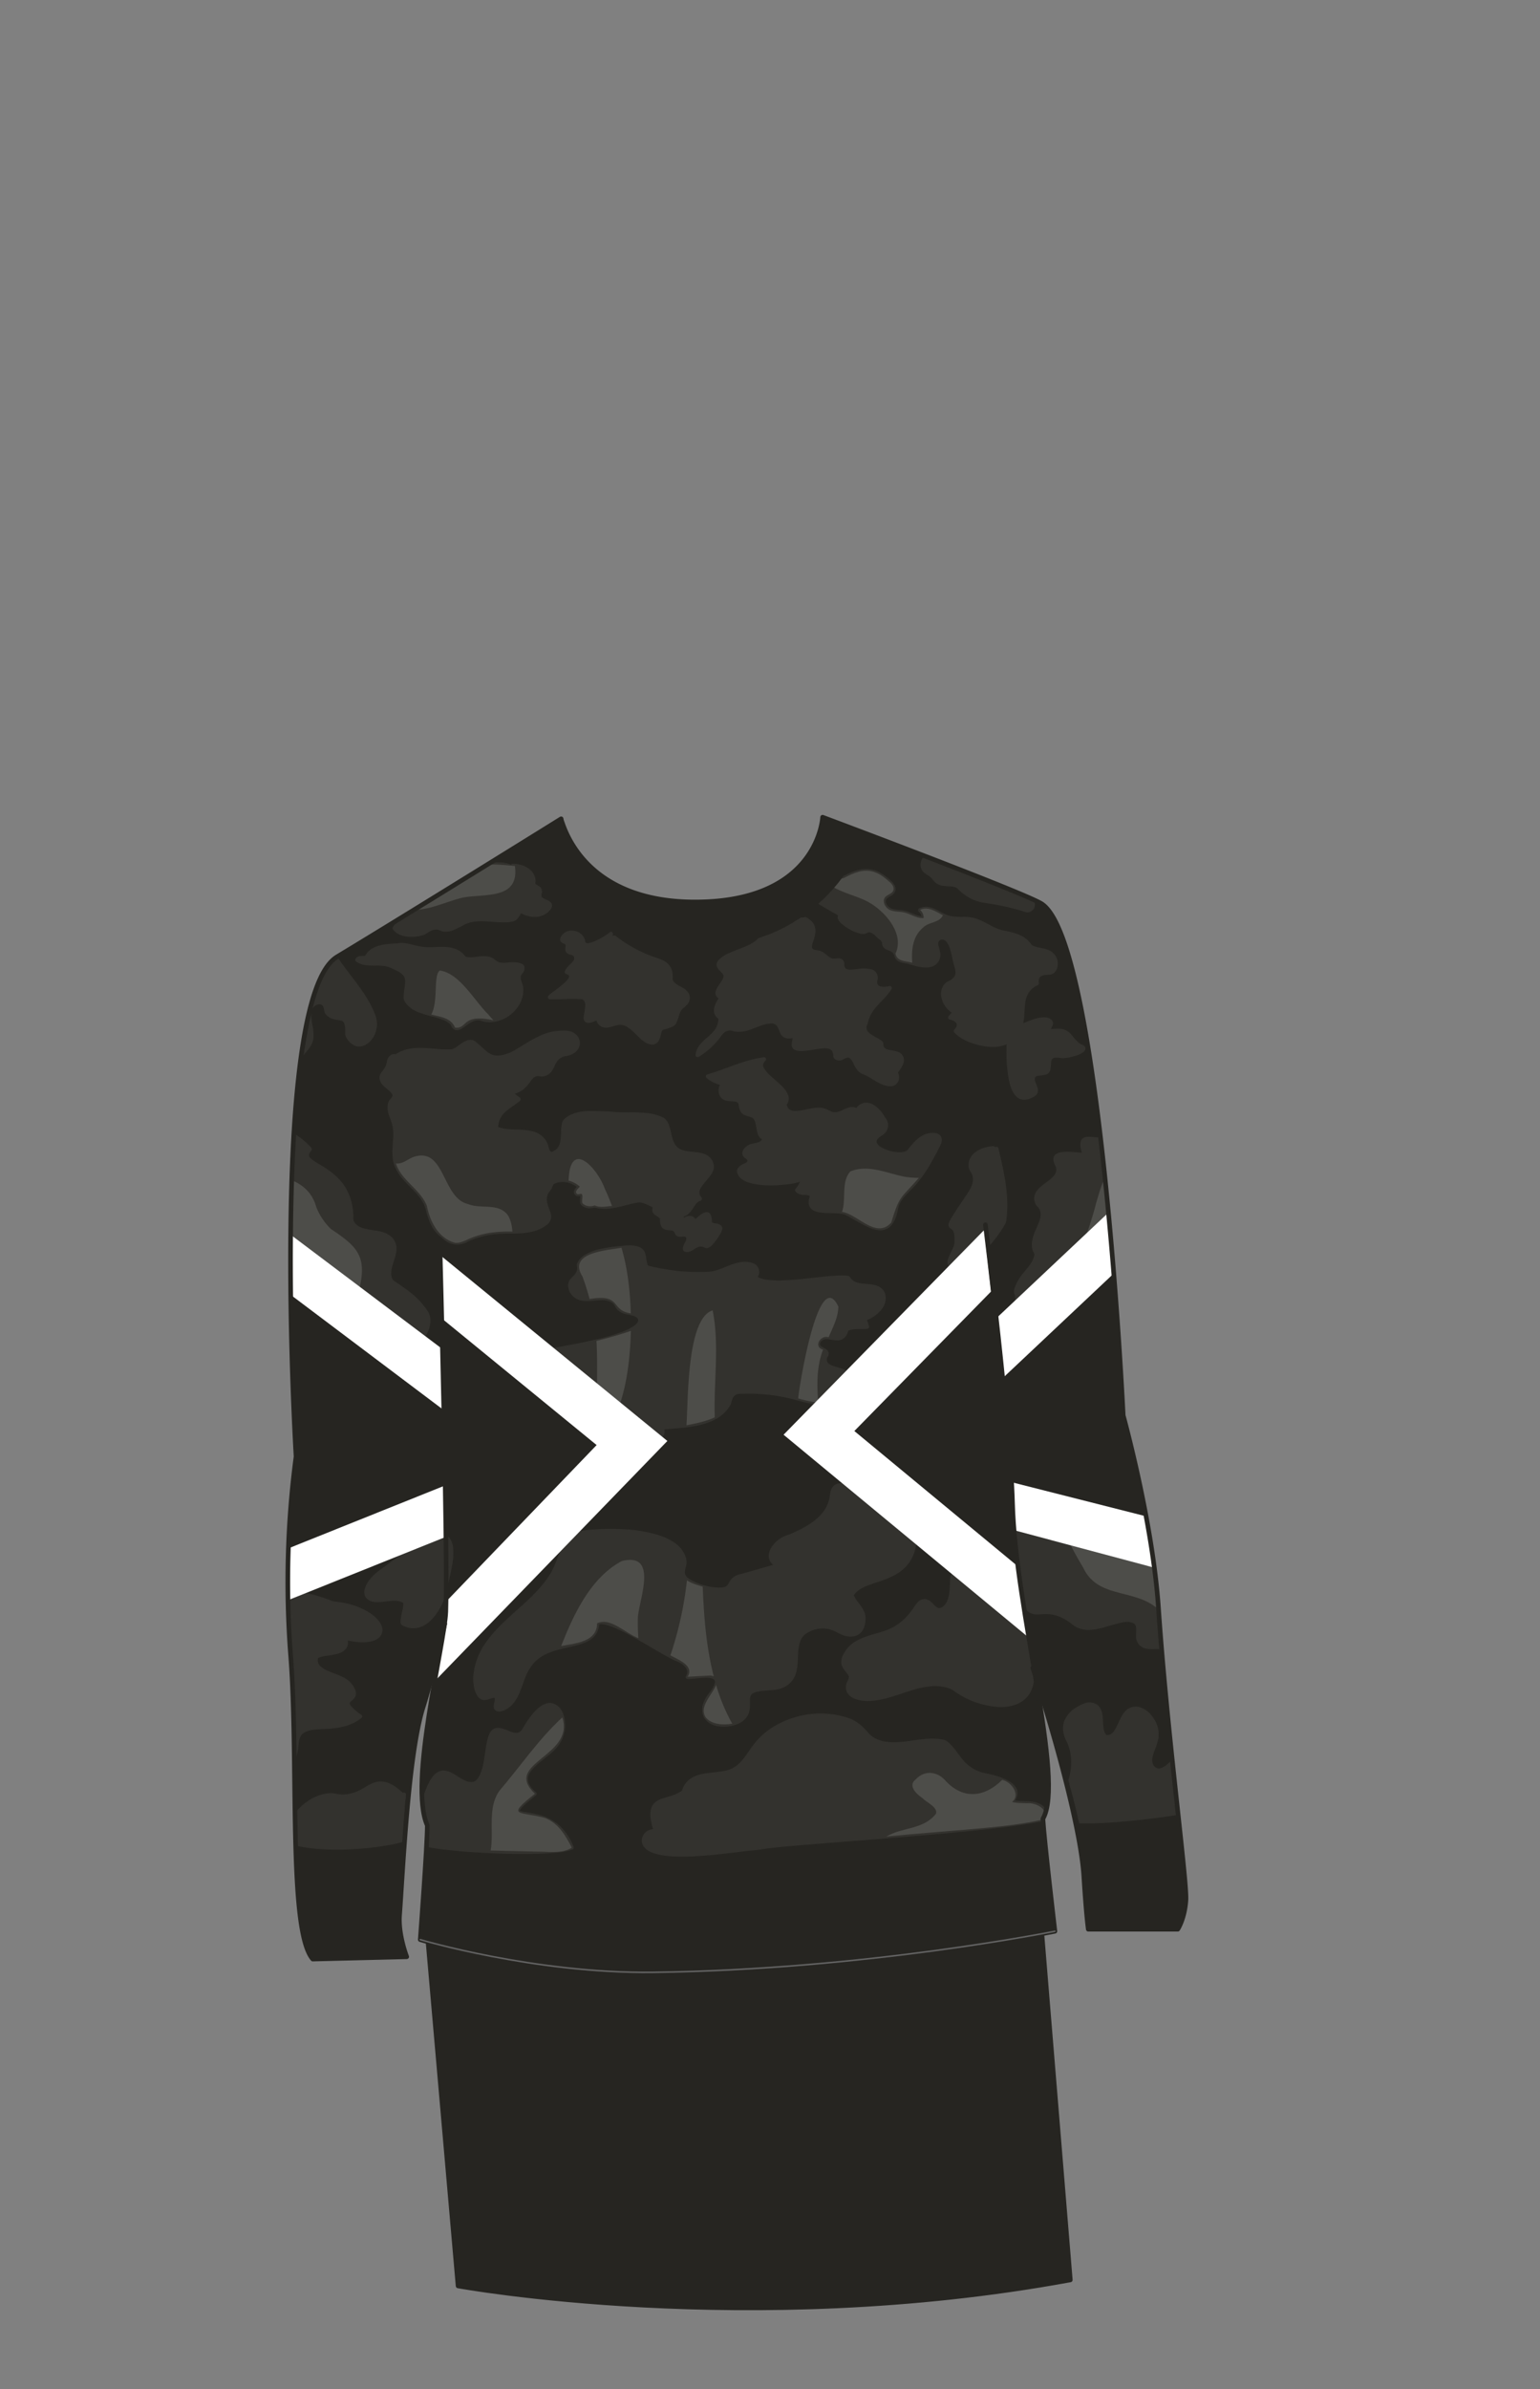 <svg xmlns="http://www.w3.org/2000/svg" width="1000" height="1550" viewBox="0 0 1000 1550"><rect x="0" y="0" width="1000" height="1550" fill="#808080" stroke="none"/><defs><clipPath id="a"><path d="M676.46 586.45c12.91 8 30.55 80.56 37.22 143.73s15.67 188.21 15.67 188.21c18.92 38.94 36.38 272.67 36.38 272.67l-62.94 1.62c-8.41-44.34-32.16-110.58-32.16-110.58 17.57 84.88 6.59 98 6.59 98L685 1253l-412.13 5.42 4.58-74.09c-8.65-10.36 4.3-97.09 4.3-97.09C261 1124.92 261 1213.18 261 1213.18s-66.77 9.14-68.72-1.11c-2.21-28.17 0-64.89-3-131.45-7.42-36.89 3.06-135.58 3.06-135.58l-3.93-112.49s-1.45-187.77 30.61-211.79l121.88-74.89s33.1 71.29 118.2 68.47C539.58 611.67 562.67 541 562.67 541s100.89 37.4 113.79 45.45z" fill="none"/></clipPath></defs><path d="M277.41 1253.81s61.38 6.09 203.29 1.59 195.3-7.27 195.3-7.27l19 231.09c-209.13 38.46-397.54 3.9-397.54 3.9z" fill="#262521" stroke="#262521" stroke-linecap="round" stroke-linejoin="round" stroke-width="3"/><path d="M364.37 531.26s.01-.03 0 0zM752.23 1043c-3.83-55.87-22.88-124.63-22.88-124.63s-14.59-306.95-52.89-331.94c-10.88-7.1-142.29-56.21-142.29-56.21s-2.49 55-82.84 55c-65.08 0-82.1-39.23-86.21-51.38a10.79 10.79 0 01-.75-2.59c-1 .65-100.94 62.69-145.44 89.5C174.2 647.71 192.25 945 192.25 945a619.73 619.73 0 00-3.6 128.12c5.53 68.42-1.88 179.2 14.45 197.94l61-1.5s-5.6-14.35-4.65-27c2.27-30.22 5.53-104.27 15.36-135.22 4.73-14.91 9.88-35.95 14-53.76-4.31 34.21-22.49 106-11.26 130.74 0 13-4.58 74.09-4.58 74.09s74.26 22.14 151.26 21.22C561.66 1278 685 1253 685 1253s-7-59.34-7.79-72.93c8.61-14.87 2.48-40.88-6.59-98 15.19 46.35 31.33 105.74 33.16 135.24 1.64 26.39 2.89 34.36 2.89 34.36h58.1s4.48-6.67 5.3-18.89-12.26-108.5-17.84-189.78z" fill="#262521"/><g clip-path="url(#a)"><path d="M396.8 605.94c-2.87 2.22-16.64 11.14-18 5.53-.89-7.13-11.47-8.94-13.81-2 .07 1.49 2.33 1.35 3.19 2.52s-.24 3.2.37 4.65c.77 1.83 3.44 1.34 4.82 2.67 3.43 4.47-4.19 7.55-5.37 11.29 9.68 3-8.13 13.26-10.92 16.4 7.18.16 14.53-.67 21.64.06 8.09 4.56-6.84 21.54 10.05 12.74-1.27 2.57 1.61 5.51 4.31 5.6s5.24-1.36 7.93-1.69c9.84-2.32 16.38 15.28 24.32 12.24 2.7-1.89 1.92-6.85 4.48-9 10.26-3 7.12-2.39 11-11.84 1.72-2.63 5.31-4 5.75-7.16.6-6.86-10-6.61-11.24-12.54 1-7.14-2.83-11.19-9.8-13A89.05 89.05 0 01398.78 608" fill="#33322e"/><path d="M396.13 604.78a44.84 44.84 0 01-10.79 6.22 13.9 13.9 0 01-3.08.89 3.11 3.11 0 01-1.77-.15.5.5 0 01-.28-.33 13.84 13.84 0 01-.35-1.5 8.48 8.48 0 00-1.82-3.21c-3.09-3.43-9.07-4.08-12.44-.69a6.53 6.53 0 00-1.91 3.32c-.15 1.36.94 2.27 2.06 2.76.46.2 1.2.37 1.44.86s-.12 1.75-.14 2.38a3.75 3.75 0 001.84 3.56c1.15.65 3.22.57 3.83 1.87a2.83 2.83 0 01-.73 3c-1.73 2.22-4.3 3.79-5.26 6.54a1.37 1.37 0 00.94 1.65 3.4 3.4 0 011.8 1.11 1.34 1.34 0 01-.08 1c-.71 1.77-2.43 3.21-3.81 4.43-1.75 1.54-3.61 2.94-5.46 4.34a28.93 28.93 0 00-4 3.26 1.35 1.35 0 001 2.28c6 .13 12-.42 18.07-.18 1.69.07 3.23-.23 4.17 1.23a5 5 0 01.67 2.66 36.14 36.14 0 01-.86 6.2c-.27 1.7-.53 4 1.23 5a4.61 4.61 0 003.33.15 27 27 0 005.76-2.43l-1.83-1.84c-1.25 2.89.42 5.83 3.18 7.07 3.36 1.51 6.81-.54 10.14-1.12a8.32 8.32 0 015.86.94 27.39 27.39 0 015.18 4.11c2.85 2.72 5.95 6.5 10 7.36a5 5 0 005.57-2 13.4 13.4 0 001.44-3.89c.27-1 .58-2.85 1.55-3.46a11.26 11.26 0 011.62-.44c.63-.2 1.26-.39 1.88-.6a19.81 19.81 0 002.58-1 5.85 5.85 0 002.68-2.68 47.24 47.24 0 001.69-4.9 9.37 9.37 0 011.82-3.65c1-1 2.16-1.86 3.13-2.9a6.38 6.38 0 001.49-7 9.84 9.84 0 00-4.35-4.26c-1.75-1-3.74-1.87-5.19-3.33a3.06 3.06 0 01-1.14-2.39 16.34 16.34 0 00-.15-4.19 10.65 10.65 0 00-3.68-6.19c-2.33-1.93-5.06-2.64-7.85-3.61a87.39 87.39 0 01-20.55-10.32q-2.44-1.65-4.77-3.47c-1.34-1-3.25.84-1.89 1.9a92.05 92.05 0 0018.42 11.25 78.37 78.37 0 009.93 3.79 12.41 12.41 0 016.11 3.61 9 9 0 011.82 6.37 5.63 5.63 0 00.51 3.36 7.77 7.77 0 001.94 2.33 34.72 34.72 0 005 3.14c1.41.83 3 1.83 3.51 3.51.75 2.66-1.81 4.3-3.5 5.85a8.33 8.33 0 00-2.23 2.88c-.48 1.19-.92 2.39-1.32 3.61a21.15 21.15 0 01-1.37 3.8 3.24 3.24 0 01-.67.75 7.7 7.7 0 01-1.84.91c-1 .38-2 .69-3.06 1a16.39 16.39 0 00-1.69.5 3.83 3.83 0 00-1.57 1.47c-1.45 2.12-1.2 5-2.72 7.08-.89 1.19-2.78.69-3.94.13a18.49 18.49 0 01-4.4-3.33c-3.37-3.15-6.7-7.11-11.27-8.48-2.61-.79-5.28-.23-7.83.53-1.7.51-3.8 1.42-5.58.75-1.22-.46-2.84-1.92-2.21-3.38a1.36 1.36 0 00-1.83-1.84 24.69 24.69 0 01-4.93 2.12 4 4 0 01-1.18.15c-.39 0 0-.06-.28 0-.18-.21.06.22-.08-.12.14.33 0 0 0-.14-.06-.33 0 .21 0 0v-.29-.63a21.18 21.18 0 01.42-2.58 19 19 0 00.47-6.76 6.58 6.58 0 00-1.26-2.92 6.26 6.26 0 00-1.23-1.18 5.67 5.67 0 00-3.2-.75c-6.58-.44-13.16.23-19.74.1l.9 2.27a22.24 22.24 0 013.17-2.63c1.69-1.29 3.4-2.57 5-3.93 2.31-1.92 6.14-4.86 6-8.26-.12-2.11-2-3.23-3.83-3.81l.93 1.65c.75-2.14 3.12-3.6 4.51-5.29 1.57-1.91 2.43-4.24 1.07-6.53a5.37 5.37 0 00-3.5-2.19c-.46-.13-1.16-.24-1.47-.65-.43-.56-.13-1.6-.06-2.24a3.68 3.68 0 00-1.55-3.74 15.75 15.75 0 00-1.56-.73 1.66 1.66 0 01-.42-.24c.21.26.16 0 .33-.33 2.13-3.94 8.11-3.09 10.15.48 1 1.72.62 3.79 2.74 4.72 1.75.76 3.85.24 5.57-.34a44 44 0 0012.36-6.83c1.35-1 0-3.36-1.35-2.31zM332.92 561.7c6.67.09 14.56 4 13.28 11.78.39 2 3.27 2 4.09 3.8.7 1.52-.5 3.43 0 5 1.74 3.42 10.4 2.75 4.95 8.21-5.09 4.6-12.07 3.57-17.35.31-1.71 2.09-2.23 5.18-5.64 5.84-9.23 1.71-19-2-28.16.69-5.77 1.89-11.13 7.13-17 5.58-4.44-2.56-8.15-.38-12.07 2.26-5.52 1.95-15.3 2.35-18.84-3 6.09-9.83 19.29-14.13 26.12-23.9 5.85-10.35 16.48-15.08 28-16.25 6.78-1.12 13.83-2.24 20.38-.09" fill="#33322e"/><path d="M332.92 563c3.75.08 8 1.28 10.47 4.29a7.33 7.33 0 011.61 5.51c-.24 2.32 1.48 3.15 3.2 4.21 1 .63 1.1 1.25.93 2.4a6 6 0 00.09 3.58 6.4 6.4 0 003.13 2.62 13.19 13.19 0 013.23 1.68c.2.19.23.17.13.51a5.63 5.63 0 01-2 2.31c-4.52 3.47-10.53 2.32-15.07-.43a1.35 1.35 0 00-1.63.21c-1.28 1.63-2.06 4.31-4.07 5.2a13 13 0 01-4.6.67 47.89 47.89 0 01-4.94-.06c-6.55-.37-13.57-1.69-19.95.5a69.88 69.88 0 00-8.08 3.91c-2.34 1.16-5.32 2.42-7.93 1.45a11.77 11.77 0 00-4.24-1.1 10.83 10.83 0 00-4.4 1 26.66 26.66 0 00-3.81 2.19 9.13 9.13 0 01-3.25 1.05c-4.48.89-11.37 1.07-14.31-3.17v1.35c5.91-9.39 17.31-13.3 24.37-21.64 1.75-2.08 3-4.5 4.73-6.57a28.26 28.26 0 016.13-5.42 38.2 38.2 0 0115.1-5.52c7.4-1.18 15.29-2.79 22.61-.48 1.65.52 2.36-2.06.72-2.58-7.11-2.25-14.12-.78-21.3.1a44.93 44.93 0 00-16.36 4.89 32.5 32.5 0 00-12 11.63c-3 4.81-8.1 8.22-12.61 11.46-5.09 3.65-10.31 7.38-13.7 12.78a1.29 1.29 0 000 1.35c2.92 4.21 8.42 5.18 13.22 4.92a22.19 22.19 0 007.13-1.34c1.39-.58 2.59-1.67 4-2.34a7.7 7.7 0 015-.89 15.32 15.32 0 012.27.9 7.23 7.23 0 002 .37 12.07 12.07 0 004.62-.64 59.09 59.09 0 008-3.84c6.57-3.31 13.7-2.26 20.77-1.76a56.87 56.87 0 005.84.17 18.54 18.54 0 005.79-.79c2.8-1.06 3.52-3.73 5.23-5.89l-1.63.21c4.62 2.79 10.43 4.07 15.52 1.77 3-1.34 8.25-5.9 4-8.89-1.21-.86-2.68-1.26-4-2-.51-.3-1.12-.66-1.28-1.25a4.73 4.73 0 01.19-1.86 6 6 0 000-2.5 4.25 4.25 0 00-1.83-2.32c-.48-.32-1-.56-1.48-.85-.14-.09-.33-.19-.47-.3s-.48-.68-.38-.29a8.14 8.14 0 01.13-1.68 10.22 10.22 0 00-.19-1.91 9.24 9.24 0 00-1.16-3c-2.69-4.51-8.41-6.4-13.4-6.51-1.72 0-1.72 2.64 0 2.68z" fill="#33322e"/><path d="M278.69 589c7.36-1.82 14.44-4.85 21.81-6.63 14.11-2.7 37 1.57 33.83-20.52-7.94-.63-15.89-1.84-24 .22-7.89 1.32-16.3 2.9-22.11 8.81-5.6 7.2-11.38 14.37-19.09 19.48a50.16 50.16 0 009.56-1.36z" fill="#fff" opacity=".13"/><path d="M259 613.29c-7.44.43-16.82.37-20.88 7.61-1.87 1.23-5-.18-6.13 1.82 6.57 4.79 16.46 0 23.66 4.75 13.15 5.07 7.52 10.34 7.8 20.4 4.86 11.34 24.35 8.67 30.44 16.42 3 8.59 9.88-5.85 18.42-3.49 12.5 4.84 28.28-7.85 25.92-21.14-4.1-10 1.79-7.4.9-12.6-5.34-3.76-13.6 1.29-18.15-3-5.26-5.25-13.52 0-19.6-2.3-6.41-10.2-20.2-4-30-6.68-4.53-.91-9.14-2.91-13.61-1.66" fill="#33322e"/><path d="M259 612c-5.37.31-11 .33-16 2.7a14.51 14.51 0 00-3.16 2.05 11.77 11.77 0 00-1.45 1.46 12.34 12.34 0 01-1.26 1.76c-.52.41-2.24.23-3.08.32a4.13 4.13 0 00-3.23 1.8 1.36 1.36 0 00.48 1.83c3.71 2.61 8.31 2.58 12.65 2.58a33.4 33.4 0 016.63.43 29.9 29.9 0 016.22 2.51c2.54 1.13 5.43 2.71 6.11 5.63.55 2.4-.17 5.09-.48 7.48a36.19 36.19 0 00-.34 4.77c0 1.66 1.14 3.19 2.17 4.43a19.2 19.2 0 007.82 5.16 86.39 86.39 0 009.61 2.89 32.65 32.65 0 018.66 3.23 10.38 10.38 0 011.37 1c.25.22.49.44.72.68s.2.21.29.33.09.11 0-.09c0 .13.1.26.16.39a5 5 0 002.21 2.73c2.21 1.13 4.62-.55 6.37-1.77 2.31-1.62 4.63-3.54 7.43-4.19a7.94 7.94 0 014.31.46 17.53 17.53 0 005.67.66 23.12 23.12 0 0018.54-11.82 18.24 18.24 0 002.31-10.88c-.31-2.62-2.62-5.85-1.06-8.23a20.07 20.07 0 001.34-1.8 5.24 5.24 0 00.53-3.16c-.22-1.88-2.81-2.57-4.42-2.84a24.1 24.1 0 00-5.82-.06 19.72 19.72 0 01-5.74 0c-2-.44-3.09-2-4.85-2.93-3.78-1.94-8.08-.92-12.08-.54a13.45 13.45 0 01-5.85-.44l.8.61c-3.27-5.06-8.64-6.67-14.41-6.79-2.92-.06-5.83.16-8.75.21a34.81 34.81 0 01-8.52-.9c-4.45-1-8.86-2.64-13.45-1.47a1.34 1.34 0 00.71 2.58c3.76-1 7.51.37 11.15 1.26a36.62 36.62 0 007.87 1.2c5.05.14 10.24-.78 15.24.18a11.89 11.89 0 016.44 3.27c.84.88 1.32 2.14 2.52 2.54a12.87 12.87 0 004.32.55c2.84-.06 5.62-.72 8.45-.74a9.42 9.42 0 013.9.64c1.28.56 2.11 1.64 3.27 2.36 5.26 3.26 12.05-1.19 17.17 2.25l-.61-.8c.24 1.57-.43 2-1.3 3.16a6.41 6.41 0 00-.93 5.17c.29 1.67 1.22 3.22 1.42 4.88a14.24 14.24 0 01-.14 4.37 18 18 0 01-4 8.15c-3.93 4.63-9.94 7.78-16.11 7.32-2.8-.21-5.19-1.6-8.05-1.12a16.93 16.93 0 00-6.54 3.06c-1.54 1.07-3.15 2.57-4.94 3.17-.63.2-.92.18-1.19-.09-.75-.71-.91-1.8-1.59-2.57-3.25-3.64-8.66-4.84-13.17-6-4.85-1.29-10.45-2.44-14.2-6A10.86 10.86 0 01265 648c-.34-.65-.24-.63-.22-1.5 0-.7.05-1.4.11-2.1.2-2.29.69-4.55.82-6.85a9.42 9.42 0 00-1.19-5.63 13.59 13.59 0 00-6-4.73c-1.67-.78-3.32-1.7-5-2.33a19.58 19.58 0 00-5.31-1c-3.55-.26-7.18.2-10.71-.41a11.66 11.66 0 01-4.78-1.91l.48 1.83c.53-.78 2.07-.52 2.87-.58 1.14-.09 2.53-.27 3.27-1.24a17.35 17.35 0 012.23-2.77 12.17 12.17 0 013-1.91c4.48-2 9.69-2 14.5-2.26 1.72-.1 1.73-2.78 0-2.68z" fill="#33322e"/><path d="M316.93 658c-8.89-8.7-18.57-26.67-31.32-28.29-4.43 2.82-.8 20.26-5.6 28.5 6.06 1.6 12.82 2.13 15.5 8.55 8.39.82 4.05-9.31 24.89-4.81a89.78 89.78 0 01-3.47-3.95z" fill="#fff" opacity=".13"/><path d="M460.93 793.4c.36-10.81-5.74-3.34-10.28.06.73-3.38-3.62-4.11-5.73-2.23s-2.63-1.52-1.85-3.13c5.4-.76 6.43-9.08 11.39-10.32-6.8-7.51 8.44-14 7.71-21.44-2-11.31-17.78-4.78-23.81-11.57-4.42-4.79-3-13.74-7.75-18.14-10.06-5.63-23.31-2.43-34.52-4.18-9.62 0-22.29-2.32-29.54 5.26-2.47 6.42 1.37 16.5-6.74 20.35-3.22 2.12-4.6-1.73-5.28-4.68-5-13.48-22.3-6.45-32.44-11.26-.27-10.7 8-13.36 14.57-18.86l-5.71-4.5c13.5-1.1 11-14 20.75-11.64 9.66-.86 4.7-12 16.63-13.43 11.27-2.87 7.64-14.91-3.1-13.69-12.82-.36-22.66 8.74-33.42 14.15-14.71 5.49-15.37-1.21-24.83-8-4.67-1.31-8.44 4.31-13.06 5.86-11.65 1.08-26.12-4.41-37 3.53-1.45-1.14-3.52.47-4.15 2.28-.43 3.81-2.1 6.51-4.5 9.3-3.57 7.69 13.58 10.14 6 17-3.14 4.75.42 10.4 1.75 15.2 2.07 7.91-1.21 16.59.8 24.52 3 11.72 16.06 17.33 20.39 28.54 2 7.34 3.74 14.88 10.43 19.39 4.62 5.11 10.79 5.63 16.57 2.12a57.67 57.67 0 0118.94-4.7c10.57-.69 22.44 1.34 31.38-5.75 6.86-5.16-6.29-13.22 2.25-22.41l1.63-3.69c5.73-3.54 13.28-1.83 18.12 2.52-1 1.24-3.73 3.18-1.83 4.77 1 .56 2.69-.71 3.28.36.62 1.76-.39 3.84.25 5.57 1.87 2.24 5.44 2.42 8 1.48 9.76 3.14 20.11-2.49 29.82-3.3 3.38.64 6.4 2.68 9.63 3.86-3 4.94 2.46 4.51 4.21 7.77 0 2.51-.24 5.57 2.91 6.28 2.66.69 6.08-.11 6.66 3.46 1.38 2.1 5-.14 6.73 1.63 2.46 2.83-2.08 6-1.34 9 4.05 1.91 7.09-6 13.77-2.25 2.76-.08 8.62-8.84 9-11.45-.41-2.82-5.42-1.1-6.69-3.64z" fill="#33322e"/><path d="M462.27 793.4c.07-2.78-.35-8.08-4.52-6.78-3 .94-5.32 3.83-7.77 5.68l2 1.51a4 4 0 00-4.15-4.93 5.92 5.92 0 00-3.53 1.12 3.92 3.92 0 01-.32.25c-.33.13-.34.18 0 .16.38.71.13-.16.13-.17a5 5 0 01.15-1.48l-.8.62c2.82-.47 4.67-2.68 6.2-4.91 1.36-2 2.69-4.73 5.2-5.42a1.36 1.36 0 00.59-2.24c-1.89-2.15-1.5-4.38-.05-6.65 1.61-2.51 3.81-4.61 5.59-7s3.05-4.92 2.4-7.77a9.07 9.07 0 00-5.06-6.3c-5.16-2.38-11.25-1.09-16.4-3.44-6.79-3.09-5.12-12.75-8.8-18.17a7.65 7.65 0 00-1.81-2 15.42 15.42 0 00-3-1.41 28.81 28.81 0 00-6.47-1.69 91.4 91.4 0 00-14-.66c-2.31 0-4.64 0-6.95-.13-2.14-.12-4.25-.45-6.39-.49-4-.08-8-.4-12-.28a30.1 30.1 0 00-11.53 2.25 16.92 16.92 0 00-4.77 3.2c-1.23 1.17-1.44 3-1.65 4.63-.41 3.27-.1 6.64-.78 9.88a9 9 0 01-1.84 4.15 7.5 7.5 0 01-1.81 1.51c-.57.34-1.52 1.1-2.22.84-1.24-.47-1.61-2.9-1.91-4a13.27 13.27 0 00-2.4-4.51 14.32 14.32 0 00-7.5-4.7c-6.21-1.73-12.76-.71-19.05-1.89a17.29 17.29 0 01-4.17-1.25l.66 1.16a13.48 13.48 0 014.65-10.72c2.95-2.68 6.47-4.64 9.52-7.19a1.35 1.35 0 000-1.9l-5.71-4.49-1 2.31a16.23 16.23 0 008.71-3.16 26.63 26.63 0 004.71-5.28c1-1.4 2.23-3 4-3.38 1.17-.27 2.16.15 3.31.18a8.47 8.47 0 004-1.13c4.22-2.33 4.17-7.94 7.93-10.63a10.1 10.1 0 014.33-1.62 12.17 12.17 0 004.72-1.79 8 8 0 003.87-6.29 7.72 7.72 0 00-3.11-6.27c-2.5-2-5.37-2.15-8.42-2.07a34.67 34.67 0 00-12.24 2.4 76.93 76.93 0 00-11 5.71c-1.77 1.08-3.54 2.18-5.33 3.24a42 42 0 01-5.5 3c-3.13 1.24-7 2.36-10.39 1.57-2.46-.57-4.38-2.21-6.21-3.87-1.12-1-2.21-2.06-3.36-3s-2.73-2.67-4.34-2.94c-3.71-.63-6.72 2-9.55 4a20.06 20.06 0 01-2.37 1.49 6.05 6.05 0 01-2.82.61 57.91 57.91 0 01-5.89-.14c-8.05-.53-16.59-2-24.38.86a22.35 22.35 0 00-5.42 2.87h1.35c-1.91-1.27-4.12-.13-5.33 1.54a8.4 8.4 0 00-1.11 3.35 13.39 13.39 0 01-1.42 3.56c-1 1.76-2.77 3.17-3.18 5.2a5.87 5.87 0 00.57 3.88c1.14 2.27 3.35 3.79 5.22 5.41a10 10 0 012.2 2.35 1.8 1.8 0 010 2 8.68 8.68 0 01-1.26 1.45 7.44 7.44 0 00-1.48 3.46 14.75 14.75 0 00.85 7.14A60.72 60.72 0 01255 731a34.53 34.53 0 01.23 8.62c-.36 5.42-1.06 11 .77 16.24a31.1 31.1 0 006.75 10.51c2.88 3.16 6.06 6 8.79 9.33a29.42 29.42 0 013.53 5.25 36 36 0 012.11 6.52c1.31 4.48 3 8.94 6.2 12.44a18.35 18.35 0 002.48 2.27c1.05.82 1.95 1.79 3 2.6a13.14 13.14 0 006.24 2.63 13.93 13.93 0 006.93-.92c1.12-.45 2.14-1.09 3.24-1.57a45.42 45.42 0 014.39-1.65 57.73 57.73 0 0116.54-2.82c9.79-.26 20.52.67 28.78-5.66a6.73 6.73 0 002.53-7.75c-.82-3-2.48-5.89-2.43-9.11a8.5 8.5 0 011.86-5 9 9 0 001.12-1.52c.32-.66.6-1.34.89-2a6.4 6.4 0 01.57-1.28c-.44.56.17.09.35 0s.57-.28.87-.4a11.84 11.84 0 011.75-.55 13.57 13.57 0 016.9.31 16.3 16.3 0 016.15 3.42V769c-1.06 1.23-2.64 2.38-2.84 4.11-.25 2.06 1.51 3.29 3.4 3 .35-.05.69-.13 1-.16-.77.07-.16-.32-.33.28a5.63 5.63 0 000 1 9.68 9.68 0 00.06 3.56c.55 1.81 3.05 2.79 4.74 3.06a10 10 0 002.73 0 13.12 13.12 0 001.5-.27 2.17 2.17 0 011.3.11 23.83 23.83 0 007.48.57c5-.36 9.73-1.81 14.54-2.94 2.55-.61 5.66-1.67 8.23-.85 2.76.87 5.26 2.41 8 3.43l-.8-2a5.19 5.19 0 00-.86 4.36 5.64 5.64 0 002.53 2.58 16.48 16.48 0 011.48 1c.23.18.43.4.64.6a1.54 1.54 0 01.23.29c.1.19 0-.26 0 .21a9.73 9.73 0 00.74 4.66 5.18 5.18 0 004 2.51c1.24.21 3.22 0 4.24.91.61.52.53 1.37 1 2a3.44 3.44 0 002 1.28 8.41 8.41 0 002.35.09 4 4 0 012.24.17c1.31.89-.14 3.09-.61 4-.64 1.32-1.51 3.18-.85 4.66.54 1.21 2.53 1.25 3.64 1a10.7 10.7 0 003.18-1.56 12.69 12.69 0 013.36-1.71 4.82 4.82 0 011.89-.15 21.22 21.22 0 012.57.95c2.38.6 5-2.88 6.17-4.42a35.07 35.07 0 003-4.43 10.72 10.72 0 001.51-3.53c.26-1.8-1.37-3-2.91-3.38-1.16-.3-3.31-.14-4-1.32a1.34 1.34 0 00-2.31 1.35c1.36 2.4 4.16 1.93 6.36 2.83 0 0 .43.5.22.11-.11-.22.08-.19 0 0a1.42 1.42 0 00-.07.22 12.41 12.41 0 01-.57 1.35 30.17 30.17 0 01-2.1 3.49 27 27 0 01-2.63 3.3 12.34 12.34 0 01-1.24 1.16 10.22 10.22 0 00-1 .59c-.27.33-.11-.91.31 0 0-.08-.39-.19-.46-.22a10.86 10.86 0 00-1.07-.43 8.08 8.08 0 00-2.28-.39 8.57 8.57 0 00-3.75.91c-1.18.56-2.23 1.34-3.36 2a3 3 0 01-2.54.57l.62.8c-.26-1.32.86-2.78 1.37-3.92a5.5 5.5 0 00.46-4.32 3.93 3.93 0 00-3.66-2.47c-.74-.05-1.47 0-2.21.07s-1.23.07-1.5-.65a4.61 4.61 0 00-3-3 39.74 39.74 0 00-4.21-.7c-1.6-.35-2.09-1.33-2.18-2.89-.05-.71.06-1.45 0-2.16a3.48 3.48 0 00-1.1-1.91 22.89 22.89 0 00-3.2-2.32c-1.16-.87-.78-1.7-.09-2.87a1.36 1.36 0 00-.8-2c-2.17-.82-4.2-2-6.35-2.84a17.68 17.68 0 00-3.07-1 10.28 10.28 0 00-3.4.26c-4.49.69-8.83 2.08-13.26 3a36.81 36.81 0 01-6.84.88 22.08 22.08 0 01-3.15-.14c-1.16-.14-2.25-.57-3.39-.75-.85-.14-1.75.36-2.61.45a7 7 0 01-2.66-.21c-.61-.17-1.67-.56-1.94-1.16-.4-.88.11-2.34.12-3.27a3.38 3.38 0 00-1-2.93 3.13 3.13 0 00-2.49-.28c-.72.12-.82.17-.33-.56a22.36 22.36 0 011.79-2 1.35 1.35 0 000-1.89 18.51 18.51 0 00-12.4-4.82 14.81 14.81 0 00-6.68 1.7c-1.31.71-1.57 1.84-2.15 3.15a13.29 13.29 0 01-.59 1.34c-.48.8-1.24 1.48-1.72 2.31a10.77 10.77 0 00-1.48 5.15c-.09 3.21 1.29 6.1 2.26 9.08a7 7 0 01.48 3.47c-.32 1.55-1.92 2.49-3.15 3.28-4.17 2.66-9.08 3.59-14 3.9s-9.7 0-14.55.35a58.14 58.14 0 00-16.27 3.41 33.38 33.38 0 00-3.73 1.5 22.27 22.27 0 01-3.25 1.5 10.36 10.36 0 01-9.59-1.49c-1-.75-1.83-1.73-2.86-2.48a17.33 17.33 0 01-4.59-5.09c-2.39-3.94-3.38-8.42-4.64-12.8-1.13-3.92-4-7.42-6.69-10.4-5.53-6.09-12.75-11.58-14.15-20.21-.88-5.42.36-10.95.31-16.4a25 25 0 00-1.2-7.83 59 59 0 01-2.28-7 6.72 6.72 0 011.34-6.23 5.68 5.68 0 001.64-3.44c.12-2.35-1.73-4.14-3.37-5.55s-3.94-2.86-4.81-5a2.86 2.86 0 01.38-3 20.52 20.52 0 003.62-6.15c.32-.91.91-5.91 2.89-4.6a1.31 1.31 0 001.35 0c6.73-4.83 15-4.45 22.91-3.8a98 98 0 0011.61.57 8.67 8.67 0 002.44-.28 12.37 12.37 0 002.4-.87c1.56-1 3-2.11 4.5-3.11 1.24-.81 2.93-1.86 4.5-1.56a5.24 5.24 0 012 1.33c.64.52 1.27 1.06 1.89 1.61a56.24 56.24 0 006.12 5.22c5.44 3.57 12.76 1.81 18.11-1.08 7-3.79 13.5-8.81 21.11-11.44a33.82 33.82 0 0111.51-1.72 7.44 7.44 0 016.24 2.86 4.58 4.58 0 01-.09 5.37 7.5 7.5 0 01-3.13 2.31c-1.56.66-3.27.71-4.87 1.27a10.92 10.92 0 00-5.76 4.64c-1.12 1.8-1.74 3.89-3 5.63a5.49 5.49 0 01-2.14 1.83 6.54 6.54 0 01-1.61.5 6.28 6.28 0 01-2-.12 7.47 7.47 0 00-5.84 1.77 30.57 30.57 0 00-3.8 4.6 14 14 0 01-5.34 4.42 14.61 14.61 0 01-4.55 1.08c-1 .1-2 1.5-.95 2.29l5.71 4.5v-1.9c-3.27 2.73-7.09 4.79-10.15 7.78a16 16 0 00-4.81 12 1.32 1.32 0 00.66 1.15c5.86 2.71 12.55 2 18.82 2.57a19.47 19.47 0 018.53 2.3 10 10 0 013.11 3 18.91 18.91 0 011.95 4.69 6.51 6.51 0 002.74 3.85c1.67.87 3.36 0 4.81-.89a11.07 11.07 0 005-8.1c.52-3.3.24-6.66.75-10a7.48 7.48 0 01.54-2.25 6.87 6.87 0 01.68-.63 12.21 12.21 0 011.2-.95 17.11 17.11 0 015.18-2.36 41.14 41.14 0 0112-1c4 .1 8.08.25 12.1.61 9.09.83 18.65-.91 27.46 2.06a18.29 18.29 0 013.12 1.33 5 5 0 011.78 2 19.22 19.22 0 011.85 5.22c.89 3.62 1.53 7.51 4 10.48 3.81 4.67 10.4 4.25 15.8 5.11 2.42.39 5.17 1 6.75 3 1.73 2.24 1.49 4.7.09 7-2.7 4.4-9.19 8.67-8.16 14.51a7.94 7.94 0 002 3.84l.59-2.24c-2.81.78-4.49 3.19-6 5.5a21.2 21.2 0 01-2.41 3.23 6.14 6.14 0 01-1.33 1.06c-.62.36-1.37.34-1.95.68-1.1.64-1.16 2.82-.93 3.91a2.5 2.5 0 002.5 2.21c1.34-.08 2.12-1.37 3.46-1.51 1.05-.1 2.15.33 1.94 1.54-.17 1 .94 2.3 2 1.51 2.12-1.6 4-3.64 6.3-5a4 4 0 011.14-.5c.22-.06.24 0 .28 0a10.3 10.3 0 01.54 4.23c0 1.88 2.68 1.88 2.73.16z" fill="#33322e"/><path d="M392.82 771.46c-5.15-14.16-22.73-32.66-23.61-5.49a17.73 17.73 0 017.32 3.92c-1 1.24-3.73 3.18-1.83 4.77 1 .56 2.69-.71 3.28.36.62 1.76-.39 3.84.25 5.57 1.87 2.24 5.44 2.42 8 1.48 3.4 1.69 7.5.63 11.14.37-1.37-3.74-2.87-7.44-4.55-10.98zM329.63 788.23c-6.2-8-17.47-3.56-25.84-7.08-17-4-14.7-38.07-35.85-30.3-3.52 1.55-6.79 4.51-10.82 4 3.43 11.07 15.88 16.69 20.09 27.59 2 10.17 7.55 20.91 18.17 23.88 3 .39 6-1.12 8.83-2.37 9-4.09 18.78-5.15 28.52-4.91-.31-3.86-1.06-7.76-3.1-10.81z" fill="#fff" opacity=".13"/><path d="M521.76 596.6A38.18 38.18 0 00493 610c-6 6.78-24 8.71-26.43 15.61-.05 2.81 3.54 4.06 4.37 6.72 1.81 4.85-10.42 12.33-2.1 15.11-3.24 3-6.33 10.32-1 12.66.6 13.14-14 14.26-14.79 24.48A50.87 50.87 0 00466.86 672c2.35-3.85 5.78-5.8 10.07-4.13 8.53 1.86 16.5-5.53 25.05-5.11 8.26 1.59 1.94 12.17 14.11 9.19.36 2.38-2.23 7.54 1.07 8.12 7.64 2.81 25.27-7.25 25.28 5.26.59 1.7 2.85 1.72 4.4 1 9-5.9 6.94 7.6 14.64 9.61 5.65 2.39 11 7.72 17.34 7.53 3.9-1 4.4-4.63 2.7-7.66 1.87-3.09 5.8-7 3.27-10.61-3.51-4.25-12.92-.31-12.6-8.37-3.82-3.64-13.74-5.32-10.22-12.86 2.39-11.38 10.61-14.4 15.66-22.89-3.55 1.17-9.16.88-9.51-3.85 1.09-3.92.14-7-4.47-7.28-5.38-1.64-17.69 4.59-16.76-5-.68-2.74-4-1.65-6-1.64-3.56-.19-5.88-4.32-9.33-5.26-14.86-.76 5.4-14.51-8.94-21.76" fill="#33322e"/><path d="M521.76 595.26a39.76 39.76 0 00-22.59 7.35 41 41 0 00-4.65 3.88c-1.25 1.2-2.33 2.59-3.65 3.71a29.41 29.41 0 01-7.86 4.28c-3 1.26-6.13 2.37-9.13 3.7a20.68 20.68 0 00-6.87 4.31 5.83 5.83 0 00-1.74 3.09c-.12 1.62 1 3.06 2 4.15s2.35 2 2.52 3.43a4.69 4.69 0 01-.77 2.53c-1.29 2.41-3.29 4.48-4.17 7.11-1 3 1 5 3.64 5.9l-.59-2.23c-3.75 3.58-7 11.82-.77 14.75l-.67-1.15a12.7 12.7 0 01-2.11 7.78 26.17 26.17 0 01-4.94 5.09c-3.7 3.19-7.28 6.45-7.73 11.61a1.35 1.35 0 002 1.16A49.36 49.36 0 00468.43 672c1.45-2.11 3.68-3.75 6.36-3.37.74.11 1.43.42 2.16.58a12.81 12.81 0 002.23.26 18.76 18.76 0 004.42-.41c5.85-1.19 11.19-4.84 17.25-5 3.64-.1 4.39 2.79 5.52 5.56a6.27 6.27 0 002.91 3.52c2.21 1.08 4.87.62 7.17.08l-1.7-1.3c.31 2.72-2.17 7 .86 8.93 2.29 1.47 5.79 1.13 8.34.82 3.16-.38 6.28-1.09 9.45-1.37 2.1-.19 5.18-.47 6.71 1.37a5.86 5.86 0 011 3.49c.15 2.1 2.38 3.08 4.25 2.91s3.06-1.5 4.8-1.83a2.07 2.07 0 012.12.72c1.64 1.81 2.33 4.38 3.72 6.38a10.58 10.58 0 002.92 2.93 10.69 10.69 0 002 .89 22.88 22.88 0 013.28 1.65c4.38 2.52 9 6.06 14.28 6a5.66 5.66 0 005-3.66 7.46 7.46 0 00-.76-6v1.35c1.58-2.55 3.86-5 4.22-8.06a5.69 5.69 0 00-3.67-5.94 28.72 28.72 0 00-5.82-1.32c-1.67-.34-3.36-.86-3.77-2.72-.12-.54 0-1.07-.11-1.61a2.21 2.21 0 00-1-1.51 19.37 19.37 0 00-2.7-1.78 29.81 29.81 0 01-5.63-3.54 4.32 4.32 0 01-1.09-5.22c.57-1.52.84-3.14 1.47-4.65a21.62 21.62 0 012.17-4c3.53-5.22 8.8-8.95 12.09-14.39a1.35 1.35 0 00-1.51-2c-2.19.69-7.94 1.21-7.78-2.52 0-.91.37-1.8.37-2.73a6.51 6.51 0 00-.47-2.51 5.46 5.46 0 00-3.72-3.12 22.74 22.74 0 00-8.89-.2 42.1 42.1 0 01-4.35.4 5.64 5.64 0 01-3.26-.63 3.2 3.2 0 01-1-2.94 3.5 3.5 0 00-3-3.69c-1.69-.3-3.49.47-5.12-.06-1.87-.6-3.33-2.22-4.88-3.36a11 11 0 00-2.59-1.47 16.65 16.65 0 00-2.74-.44 6.48 6.48 0 01-1.49-.42 2.86 2.86 0 01-.81-.54 1.4 1.4 0 01-.35-.85v-.38-.62a18 18 0 01.77-2.94c.8-2.54 1.71-5.19 1.42-7.89-.4-3.62-2.94-6.13-6-7.74-1.53-.79-2.89 1.52-1.36 2.31 2.51 1.29 4.7 3.19 4.79 6.19.06 2.33-.81 4.57-1.49 6.76-.6 1.92-1.29 4.23-.3 6.13a4.6 4.6 0 002.25 2 8.27 8.27 0 001.89.58 14.78 14.78 0 012.74.45c1.95.78 3.43 2.52 5.16 3.68a7.63 7.63 0 005.32 1.31 9.33 9.33 0 012.24-.09c1 .15.91.75.93 1.64a5.82 5.82 0 001.45 4c1.92 2 5.11 1.79 7.62 1.54 2.8-.27 5.75-1 8.55-.45 1.73.35 3.63.43 4 2.53a7.18 7.18 0 01-.22 2.84 4.78 4.78 0 00.53 3.16c1.94 3.71 7.07 3.75 10.55 2.65l-1.51-2c-3.59 5.93-9.59 9.89-13.05 15.92a24.74 24.74 0 00-2.22 5.18c-.27.9-.45 1.81-.79 2.69a8.31 8.31 0 00-.52 2.37c-.18 2.78 1.63 4.91 3.76 6.45 2.4 1.74 5.4 2.73 7.59 4.76l-.39-.95a6.42 6.42 0 001.91 5.22 9.4 9.4 0 004.6 1.81 21.22 21.22 0 014.87 1.09c2.34 1 2.34 3.31 1.25 5.38a31.39 31.39 0 01-2.09 3.24 10 10 0 00-1 1.56c-.35.79 0 1.21.28 1.91.83 1.9.54 4.5-1.84 5a8.11 8.11 0 01-4-.61 22.06 22.06 0 01-3.86-1.77c-2.61-1.44-5.06-3.16-7.75-4.45-1.71-.82-3.24-1.21-4.48-2.74a23 23 0 01-2.4-4.1c-1.35-2.64-3.17-5.4-6.55-4.8a8.71 8.71 0 00-2.52.94c-1 .52-2.06 1.28-3.21.69-.43-.22-.23-.32-.26-.76a12 12 0 00-.22-1.58 6.86 6.86 0 00-.88-2.26c-1.81-2.89-5.42-3.27-8.53-3.07-4.31.28-8.51 1.52-12.83 1.65a11.85 11.85 0 01-2.66-.15c-.55-.11-1.46-.19-1.74-.71-.42-.77.07-2.34.21-3.13a11.87 11.87 0 00.33-3.3 1.37 1.37 0 00-1.7-1.29c-1.64.39-4 1-5.54 0a5.36 5.36 0 01-1.65-2.77c-1.13-3.14-2.86-6.06-6.56-6.43-3-.29-6.12.68-8.88 1.64s-5.52 2.19-8.38 3a18.52 18.52 0 01-4.43.76 17.48 17.48 0 01-4.44-.67 8.55 8.55 0 00-7.41 1.89 23 23 0 00-3.06 3.69 50.11 50.11 0 01-4 4.5 49.43 49.43 0 01-9 7.15l2 1.16c.42-4.83 4.76-7.73 8.08-10.69a23 23 0 004.77-5.51 15.32 15.32 0 001.94-8.28 1.35 1.35 0 00-.66-1.16c-4.46-2.1-1.19-8.15 1.31-10.55a1.35 1.35 0 00-.59-2.24c-2.08-.73-2.3-1.72-1.33-3.57 1.09-2 2.64-3.82 3.67-5.9s1.29-4.39-.2-6.45c-.88-1.21-2.17-2.08-3-3.31-.66-1-.28-1.62.46-2.43a17.88 17.88 0 016.13-3.85c2.78-1.25 5.65-2.27 8.46-3.43a39.89 39.89 0 007.83-3.94c2.64-1.83 4.56-4.46 7-6.54a37.1 37.1 0 0123.5-8.76 1.34 1.34 0 000-2.68zM605.41 553.08c-4.42 1.55-8.47 7.42-5 11.62 2.35 1.89 5.19 3 6.68 5.82 3.68 4.63 10.23 2.17 14.9 4.37a29.18 29.18 0 0016.16 9.34A165.87 165.87 0 01667 590.7c8.16-1.39.88-12.33-3.13-14.83-13.33-8.57-31.17-7.71-43.24-18.67-3.83-3.63-9.6-9.44-14.9-5.28" fill="#33322e"/><path d="M605.05 551.79c-4.84 1.8-9.51 7.92-6.21 13 1.62 2.51 5 3.22 6.71 5.75a9.5 9.5 0 006.8 4.19c2.68.41 5.5.18 8.11 1 1.35.42 2.39 2 3.45 2.88a34.37 34.37 0 004.07 3 27.89 27.89 0 009 3.73c3.84.82 7.79 1.22 11.65 2s7.78 1.65 11.62 2.71c1.84.51 3.67 1.05 5.49 1.64a4.5 4.5 0 003.9-.5c4.05-2.36 2.11-7.64.18-10.74a20 20 0 00-4.08-4.85 30 30 0 00-7.15-4c-5.77-2.53-11.89-4-17.91-5.85-6.69-2-13.52-4.46-18.82-9.19-4.43-4-10.58-10.4-16.81-5.75-1.36 1 0 3.34 1.36 2.31 4.94-3.69 10 2.06 13.42 5.2a43.3 43.3 0 0014.76 8.28c5.35 1.9 10.88 3.21 16.28 5a64.57 64.57 0 017.73 3 22.52 22.52 0 015.9 3.59 18.77 18.77 0 013.49 4.53c.75 1.35 1.59 3.11 1.35 4.71a2 2 0 01-.86 1.44 3.37 3.37 0 01-1 .46c-.76.22-1.6-.3-2.4-.55q-5-1.54-10.13-2.72c-3.57-.82-7.17-1.52-10.78-2.13a58 58 0 01-9.53-1.88 27.2 27.2 0 01-7.95-4.46 34.64 34.64 0 01-3.22-3 6 6 0 00-3.24-1.61c-2.78-.61-5.69-.32-8.45-1a6.55 6.55 0 01-3.3-1.8c-.56-.62-.94-1.41-1.5-2.05a11.71 11.71 0 00-1.55-1.44c-1.21-1-2.63-1.65-3.79-2.64a3.9 3.9 0 01-1.19-3.46c.35-2.75 2.77-5.21 5.29-6.15 1.6-.59.91-3.18-.71-2.58zM535.27 563.35c-4.24-2.3-12.13.28-9.07 5.82 5 2.7 5.42 5.07 2.36 10.25-3.47 3.87 14.76 11.42 17.69 14.48-5.69 2.1 13 13.37 16 10.25 4.3-2.17 7.12 2.85 10.29 5 1.32.82 1.5 2.2 1.5 3.61 1.83 4.24 6.83 1.43 8.35 8.3 1.43 2.35 4.49 2.5 7.06 3 6.55 1.92 18.39 5.85 19.85-4.17.07-3.29-2.53-6.69-1-9.57 1.27-2.47 4.86-2.39 6.84-.55 4 4.55 4.07 11.7 6 17.34s-.37 9.13-5.6 11.18c-6.67 5.4-1.6 15.82 5.08 18.85a8.79 8.79 0 00-3.58 3.14c5.07.9 7.72 4.81 3.64 8.72 5.77 6.43 21.75 10.93 30.42 8.22C673.44 669 655.38 646 673.29 638c-.74-6.78 3.8-6.66 8.87-7 3.39-1.15 4.33-6.35 2.44-9.58-3.15-5.88-10.53-4.29-15.43-7.16-4.41-7-11.85-8.09-19.52-9.61-6.48-2-12.06-6.78-18.68-8.08-5.16-1-10.62.2-15.65-1.4-5.69-1.85-11.57-7.88-17.82-4.76a6.78 6.78 0 012.26 5.25c-4.35.42-8.3-2.59-12.57-3.57-3.13-.72-6.49-.35-9.44-1.7s-5.12-5.62-3-8.24c1.46-1.82 4.38-2.06 5.27-4.27 1-2.41-1.26-4.8-3.23-6.32-10.1-9.14-17.74-7.79-28.73-1.86-4.28 1.26-10.14-.64-10.45-5.39" fill="#33322e"/><path d="M536 562.2c-3.35-1.73-8.69-1.42-11 2a5.24 5.24 0 000 5.69c.65.91 2.1 1.32 2.94 2.09a3.16 3.16 0 011.18 2.09c.15 1.94-1.29 3.6-2.08 5.22a3.45 3.45 0 00.57 3.57c2 2.8 5.5 4.63 8.4 6.34 1.86 1.09 3.74 2.13 5.6 3.22a18.43 18.43 0 013.66 2.46l.59-2.23A2.72 2.72 0 00544 596a8.81 8.81 0 003.15 3.85 29 29 0 0011.37 5.89 8.9 8.9 0 002.48.26 5 5 0 002.13-.79c2.62-1.33 5.22 2 6.9 3.5 1.13 1 2.59 1.62 2.73 3.28a4.54 4.54 0 001.69 3.36c1.54 1.3 3.78 1.41 5.22 2.82 1.13 1.11 1.05 2.72 1.94 3.92a7 7 0 003.93 2.47c1.4.39 2.88.45 4.28.87 1.15.34 2.3.68 3.46 1 4.36 1.16 10.2 2.47 14.16-.46a8.26 8.26 0 003.22-7.13 47.59 47.59 0 00-1.28-5.27c-.32-1.48-.2-3.29 1.48-3.79 3.41-1 5.21 3.31 6 5.8 1.14 3.4 1.58 7 2.54 10.41.79 2.79 2 5.73-.15 8.25a9.74 9.74 0 01-3.44 2.39 7.54 7.54 0 00-3.43 3.16c-3.18 5.32-.23 12.22 4 16a14.66 14.66 0 003.55 2.39v-2.28a10.72 10.72 0 00-4.07 3.61 1.35 1.35 0 00.8 2c1.58.31 3.47.89 4.32 2.38s-.18 3-1.27 4.11a1.37 1.37 0 000 1.89c4.13 4.51 10.58 6.95 16.4 8.31 6.18 1.44 12.72 1.82 18.52-1.12a17.92 17.92 0 009.46-11.61c1.22-4.63 1-9.45 1.58-14.16a17.83 17.83 0 012.06-6.88 13.23 13.23 0 016.22-5.27 1.31 1.31 0 00.67-1.16c-.14-1.43-.27-3.33 1-4.36a6.68 6.68 0 013.68-1.1c1.67-.17 3.35 0 4.77-1a7.11 7.11 0 002.63-4.31 9.5 9.5 0 00-3.65-9.59c-2.95-2.18-6.72-2.39-10.14-3.31a13.61 13.61 0 01-2.25-.78c-.84-.4-1.25-1.32-1.86-2a17.82 17.82 0 00-4.84-4c-3.55-2-7.6-2.9-11.57-3.69a26.67 26.67 0 01-6.58-2.14c-2.11-1-4.14-2.17-6.21-3.23a36.13 36.13 0 00-6.49-2.73 28.37 28.37 0 00-7.51-.94 41.23 41.23 0 01-8.6-.55 26.94 26.94 0 01-6.69-2.93c-4.26-2.3-8.75-4.27-13.47-2a1.35 1.35 0 00-.27 2.1 5.62 5.62 0 011.87 4.3l1.34-1.33c-3.52.25-6.64-1.62-9.84-2.8a20.44 20.44 0 00-4.89-1.13 31.11 31.11 0 01-5.69-.83c-2.24-.7-5-3.4-3.92-6 .45-1.07 1.6-1.57 2.55-2.09a7.13 7.13 0 003-2.63c1.68-3.07-.76-6.09-3-8a34.1 34.1 0 00-8.25-5.64c-5.22-2.28-10.7-1.78-15.91.26-1.7.67-3.35 1.44-5 2.27a7.47 7.47 0 01-4.38 1c-2.51-.21-5.32-1.63-5.57-4.4-.15-1.7-2.83-1.72-2.68 0 .51 5.61 6.88 8.18 11.86 6.75a33.94 33.94 0 004.67-2.25 34.18 34.18 0 014.49-1.69 17.07 17.07 0 018.12-.53 20.77 20.77 0 018.52 4.29c1.77 1.41 7.21 5.15 3.94 7.55-1.12.83-2.46 1.27-3.51 2.21a5.25 5.25 0 00-1.75 3.57 8 8 0 003.83 7c3.49 2.2 8 1.36 11.82 2.59s7.36 3.53 11.53 3.23a1.37 1.37 0 001.34-1.34 8.35 8.35 0 00-2.65-6.2l-.27 2.11c3.88-1.83 7.86.47 11.25 2.31a33.58 33.58 0 005.54 2.58 24.64 24.64 0 007 1 64.62 64.62 0 017.75.29 23.19 23.19 0 016.3 2c4.08 1.87 7.87 4.36 12.11 5.88a52.59 52.59 0 006.21 1.4 40.55 40.55 0 015.62 1.62 17.79 17.79 0 014.91 2.78 16 16 0 012 2c.66.79 1.07 1.75 2 2.26 5.08 2.78 15.83 1.55 15.32 10-.08 1.43-.76 3.6-2.34 4a15.88 15.88 0 01-2.59.19 17 17 0 00-2.56.39c-3.81.93-5.12 4.06-4.77 7.75l.66-1.16a15.63 15.63 0 00-8.87 10.38c-1.18 4.41-1 9-1.5 13.54s-2 9-5.7 11.95c-4.8 3.89-10.76 4.44-16.67 3.5-6.36-1-13.77-3.32-18.25-8.21v1.89c1.81-1.81 3.06-4.31 1.94-6.83s-3.71-3.65-6.17-4.13l.8 2a8 8 0 013.1-2.65 1.34 1.34 0 000-2.31c-4.69-2.21-9.22-8.53-7-13.87a5.23 5.23 0 012.45-2.87 14.09 14.09 0 003.77-2.32 8.24 8.24 0 002.64-7.25 35.36 35.36 0 00-1.26-4.83c-.45-1.7-.79-3.42-1.16-5.14-.71-3.27-1.55-6.69-3.49-9.48-1.69-2.44-4.67-3.93-7.61-2.75-3.44 1.39-3.36 5.18-2.48 8.2.48 1.66 1.16 3.33.7 5.06a5.75 5.75 0 01-1.6 2.86c-1.53 1.41-3.79 1.59-5.77 1.5a32.48 32.48 0 01-7.23-1.36c-1.08-.3-2.16-.68-3.25-.94a33.16 33.16 0 01-4.53-1 3.48 3.48 0 01-1.65-1.14c-.4-.66-.5-1.58-.84-2.29a6.9 6.9 0 00-2.38-2.81c-1.46-1-3.72-1.16-4.84-2.62-.67-.87-.33-2.53-1.18-3.75s-2.3-2-3.34-2.95c-2-1.86-4.25-4.12-7.2-3.89a5.67 5.67 0 00-2.21.62c-.09.05-.7.45-.4.27-.21.13-.1.07-.12.07a4.13 4.13 0 01-1.54 0 19.26 19.26 0 01-5.39-2 30.89 30.89 0 01-5.24-3.28 14 14 0 01-1.91-1.78 5.55 5.55 0 01-.49-.67c-.23-.39 0-.19-.2-.54v.14c0 .04-.11.07.1 0a1.36 1.36 0 00.59-2.24c-1.91-1.93-4.68-3.17-7-4.5a57.47 57.47 0 01-8.82-5.61 11.14 11.14 0 01-1.31-1.26 3.46 3.46 0 01-.6-1v-.2a20.32 20.32 0 001.73-3.3 5.77 5.77 0 00-1.57-7.2c-.71-.61-2-1.1-2.51-1.78-1.19-1.53.52-3.22 1.82-3.75a7 7 0 015.63.17c1.53.79 2.88-1.52 1.35-2.31z" fill="#33322e"/><path d="M599.55 601.7c3.58-3.58 10.77-3 12.68-7.9-4.4-2.3-9.76-6-14.73-3.43a6.78 6.78 0 012.26 5.25c-4.35.42-8.29-2.59-12.57-3.57-3.13-.72-6.49-.35-9.43-1.7s-5.13-5.62-3-8.24c1.46-1.82 4.38-2.06 5.27-4.27 1-2.41-1.26-4.8-3.23-6.32-10.1-9.15-17.74-7.79-28.73-1.86-4.28 1.26-10.14-.64-10.45-5.39a21.37 21.37 0 00-5.82-1.71c1.33 15 21.79 16.75 32.32 22.83 10.45 5.83 23.42 20.33 17.38 33.26.92 5.31 6.74 4.77 10.86 6-.63-8.65.35-17.25 7.19-22.95z" fill="#fff" opacity=".13"/><path d="M556.11 720.42c-4.21-3.14-9.57 3.15-14.68 2.57-2-.23-3.68-1.47-5.54-2.16-7.37-3.73-24.9 7.7-26.38-4.59 8.17-9.76-23.38-20.36-13.42-29-12.5 1.54-24.27 7.66-36.4 11.07 2.84 2.63 6.56 3.82 10.16 4.94-2.74 2.09-2.39 7.35.59 9 3.36 1.85 8.7-.28 10.44 3.33 1 7.93 2.61 5.84 8.77 8.74 4.13 3.25 1.61 13 6.66 13.85.2 3.41-4.06 4.59-7.2 5.07s-7.07 3.64-5.17 6.37c.76 1.1 2.26 1.52 2.73 2.79 1.25 3.4-5.6 3.58-6.74 7 .71 11.42 33.87 8.85 41.6 5a15.48 15.48 0 01-3.81 7.68c2.17 3.26 9.09.27 9.63 4.24-5.05 13.2 15.07 7.38 22.14 10.58 14.23 7.15 28.82 20.31 32.76-4.75 1.87-5.31 6.36-8.92 10.13-12.9 7-7.4 11.92-16.75 16.73-26 1.66-2.69 1.87-6.83-2-6.84-7.37-1-12.39 5-16.53 10.21-4.35 6.21-31.42-2-19.74-10.36 4.46-2.11 6.26-6.67 2.8-10.63-2.94-5.75-11-13-16.39-6.17" fill="#33322e"/><path d="M556.79 719.27c-3.5-2.45-7.43 0-10.79 1.41-2 .86-4 1.36-6.08.52-1.79-.71-3.45-1.84-5.35-2.24-6-1.26-12.07 1.83-18.09 1.81a6.46 6.46 0 01-3.82-.93 5.14 5.14 0 01-1.82-3.6l-.39 1a6.76 6.76 0 001.43-6.49 16.56 16.56 0 00-4.25-6.15c-2-2-4.25-3.88-6.39-5.81a24.22 24.22 0 01-5-5.52 4.11 4.11 0 01-.73-2.66 4.45 4.45 0 011.56-2.38c.81-.72.21-2.44-1-2.29-12.83 1.64-24.42 7.62-36.75 11.12a1.35 1.35 0 00-.59 2.24c3.05 2.75 6.88 4.08 10.74 5.28l-.59-2.24c-3.14 2.58-3 8.26.27 10.69 1.71 1.29 3.95 1.4 6 1.52 1.76.1 4.2.08 4.49 2.15a11.54 11.54 0 001.49 4.88 6 6 0 003 2.16c1.49.55 3.35.83 4.68 1.7s1.68 3 2 4.36c.71 3.42.8 8.79 5.09 9.68l-1-1.29c.08 3.55-5.65 3.35-7.93 4.27-3 1.22-6.66 4.77-4.05 8.12.55.7 2.91 1.86 2.4 2.89-.43.87-2.07 1.39-2.87 1.82a8.74 8.74 0 00-3.34 2.68 3.59 3.59 0 00-.25 3.31c1.43 4.25 6.43 5.95 10.41 6.78a62.09 62.09 0 0017.43.76c5.08-.4 10.78-.91 15.43-3.17l-2-1.51a14.73 14.73 0 01-3.47 7.1 1.35 1.35 0 00-.21 1.62c1.2 1.65 2.94 2.16 4.89 2.37 1.09.12 3.61-.15 4.38.84a1 1 0 01.13.25c.19.4.08-.21-.09.28s-.27.83-.37 1.25a9.4 9.4 0 00-.29 2.48 5.83 5.83 0 001.4 3.67c1.85 2.09 5 2.57 7.6 2.84 3.32.34 6.67.21 10 .45a17.32 17.32 0 014 .65 25.36 25.36 0 014.53 2.29c3.3 1.83 6.54 3.79 10 5.41 2.88 1.36 6.06 2.66 9.31 2.6a9.38 9.38 0 007.45-3.94 18.53 18.53 0 002.56-5.13 34.94 34.94 0 00.93-3.37 20.82 20.82 0 011.12-4.4c2.42-5.24 7.36-8.79 11-13.07a90.64 90.64 0 0010.21-15c1.52-2.68 3-5.4 4.38-8.13 1-2 2.13-3.87 1.89-6.15-.54-5.17-7.53-4.43-11-3-4.6 1.91-7.87 5.92-10.89 9.71a4.15 4.15 0 01-2.27 1.42 13 13 0 01-4 .35 24.65 24.65 0 01-9-2.12c-1.94-.88-4.64-2.35-5.06-4.4a2.88 2.88 0 01.81-2.24c1.37-1.61 3.48-2.24 4.85-3.9a7.38 7.38 0 001.62-6.39 8.49 8.49 0 00-1.54-3.13c-.69-1-1.22-2-1.92-3-2.51-3.39-6.49-7.15-11-6.92a8 8 0 00-5.79 3.14c-1.08 1.32.8 3.23 1.9 1.9 1.39-1.7 3.16-2.74 5.39-2.23a11.66 11.66 0 015.47 3.43A42.93 42.93 0 01573 727a4.78 4.78 0 01.19 5.85c-1.23 1.69-3.31 2.3-4.73 3.8a6.13 6.13 0 00-1.76 3.25c-.39 2.52 1.3 4.57 3.2 6a22.14 22.14 0 008 3.51 23 23 0 008.93.61 8.81 8.81 0 003.3-1.13 14.68 14.68 0 003.15-3.42c2.94-3.53 6.68-7.5 11.6-7.73 1.65-.08 4-.24 4 1.93s-1.61 4.27-2.58 6.11a140.45 140.45 0 01-9.13 15.47 63.62 63.62 0 01-5.46 6.79c-1.81 1.94-3.75 3.73-5.54 5.68a25.58 25.58 0 00-4.5 6.33c-1.11 2.38-1.25 5.08-2 7.58-.87 2.84-2.32 6.22-5.28 7.42-2.39 1-5.13.28-7.45-.55a61.5 61.5 0 01-9.23-4.59c-1.61-.91-3.22-1.83-4.85-2.71a20.67 20.67 0 00-4.29-2c-5.73-1.57-11.95 0-17.64-1.72-2.25-.7-3.36-2.09-2.94-4.51.14-.77.52-1.48.66-2.24a3.2 3.2 0 00-.95-2.64c-1.16-1.19-3-1.32-4.54-1.45-1.3-.1-3.41 0-4.28-1.18l-.21 1.62a17.25 17.25 0 004.16-8.28 1.36 1.36 0 00-2-1.51c-3.44 1.67-8.27 2.24-12.27 2.64a67.24 67.24 0 01-16.41-.12c-3.48-.52-8.85-1.48-10.53-5a6.16 6.16 0 01-.29-.91c-.05-.17-.09-.21-.06-.34 0 .13.23-.34.35-.48a10.44 10.44 0 013.23-2.07c2.29-1.23 4.48-3.4 2.54-6-.92-1.25-3.46-2-2.28-3.92 1.05-1.69 3.07-2.34 4.92-2.67 3.37-.59 7.69-2.15 7.6-6.26a1.37 1.37 0 00-1-1.29c-1.32-.27-1.83-1.35-2.18-2.56-.48-1.63-.66-3.33-1-5a12.31 12.31 0 00-1.71-4.66c-1.08-1.56-2.71-2.13-4.45-2.74a15.4 15.4 0 01-3.27-1.22 4.13 4.13 0 01-1.41-2.59c-.22-.94-.21-2-.48-2.91a4.46 4.46 0 00-1.83-2.19c-1.59-1-3.6-1-5.42-1.15s-4.19-.24-5.12-2.24a4.57 4.57 0 011-5.38 1.34 1.34 0 00-.59-2.23c-3.39-1.06-6.87-2.17-9.56-4.59l-.59 2.23c12.07-3.42 23.49-9.42 36-11l-.95-2.28a6.11 6.11 0 00-2.19 6c.52 2.28 2.2 4.22 3.79 5.86 3.74 3.85 8.73 6.9 11.66 11.48 1.08 1.69 1.58 3.38.58 5.06-.44.73-.84 1.08-.75 2a8.3 8.3 0 00.74 2.67 6.52 6.52 0 002.66 3c2.64 1.53 6 1.17 8.84.74 3.32-.48 6.59-1.39 9.94-1.65a10.38 10.38 0 014.6.44c2.52 1 4.82 2.68 7.65 2.46 2.44-.18 4.63-1.32 6.82-2.31 1.91-.85 4.06-1.78 5.95-.45 1.42 1 2.76-1.33 1.36-2.31z" fill="#33322e"/><path d="M587.1 763.41c-11.27-2.24-23.58-8.15-34.91-3.37-6.18 6.66-2.54 18-5.44 26.24 10.36 1.53 22.16 17.88 32 6.9 5.56-18.14 5.87-15.11 17.93-29a53.5 53.5 0 01-9.58-.77z" fill="#fff" opacity=".13"/><path d="M645 745c-7.1.21-17 5.13-14.24 13.58 4 5.17 2.35 11.25-1.44 16.47-22.41 33.34-6.64 10.51-8.28 32.05.08 3.22-8.09 13.81-2.44 13.92 13.89-1.22 26.12-15.59 33.29-27.89 2.71-15.74-1.27-32.44-4.84-47.7" fill="#33322e"/><path d="M645 743.63c-6.06.23-14 3.26-15.73 9.74a9.69 9.69 0 000 4.9 13.53 13.53 0 001.48 2.75 9 9 0 011 3.45c.33 4.93-3 9-5.54 12.81-2.15 3.21-4.31 6.41-6.4 9.66a53.84 53.84 0 00-3.11 5.21c-.88 1.77-1.36 3.59.49 4.86.23.16.47.31.71.45s0 0 .14.11l.4.38c.08.08.14.17.21.25-.18-.22-.07-.11 0 0s.26.42.37.64.08.16.06.14a3.25 3.25 0 01.15.4c.11.34.2.67.28 1a24.59 24.59 0 01.21 6.38 8.42 8.42 0 01-.76 2.63c-.55 1.25-1.18 2.46-1.76 3.7-.94 2-2.45 4.75-1.79 7.05.93 3.25 5.39 2 7.66 1.35 8.08-2.21 14.85-8 20.27-14.17A87.2 87.2 0 00651 797c.53-.82 1-1.65 1.54-2.49a8.69 8.69 0 001-3.55 67.75 67.75 0 00.56-7.53c.19-10.48-1.78-20.88-4.07-31.06-.55-2.46-1.13-4.91-1.7-7.36-.4-1.68-3-1-2.59.71 2.25 9.61 4.56 19.27 5.38 29.12a75.45 75.45 0 01-.1 14.8 9.75 9.75 0 01-.66 3.36c-.44.86-1 1.68-1.53 2.49a80.29 80.29 0 01-3.44 5c-4.79 6.48-10.66 12.67-17.9 16.38a26.78 26.78 0 01-5.31 2.06c-1.13.3-3.16 1-4.14.55-.07 0-.09-.14-.09-.13a5.52 5.52 0 01.12-1.21 18.51 18.51 0 011.27-3.37c1-2.16 2.41-4.38 2.9-6.73a21.59 21.59 0 00.12-6.57c-.26-2.39-.93-4.78-3-6.26l-.7-.46-.29-.19c-.13-.09.33.09 0 0 0 0 .09.1.1.3 0-.22.06-.44 0-.07a5.44 5.44 0 01.15-.54c0-.09.06-.18.1-.27.11-.29-.1.22 0-.1s.26-.54.4-.8c.38-.73.8-1.44 1.23-2.15 1.43-2.35 3-4.64 4.47-6.92q1.74-2.62 3.5-5.24a70.31 70.31 0 003.93-6.05c2-3.69 2.89-8 1.25-12-.4-1-1-1.76-1.49-2.67a5.27 5.27 0 01-.44-2.39 6.82 6.82 0 011.36-3.93c1.77-2.42 4.73-3.88 7.55-4.69a18.16 18.16 0 014.46-.73c1.71-.07 1.72-2.75 0-2.68zM663 665.76c4.67-1.76 15.63-7.3 19.25-2.71.57 2-2 4.13-1.16 6 14.7-1.92 11.38 3.35 19.69 9.35 9.49 2.62-9.36 7.79-12.26 6.54-9.41-1.1-6.52 3.47-8 9.5-2.06 3.27-8.21.58-9.76 4.15-1.26 4.09 5.64 10.14-1.13 12.19-16.35 9.35-15.13-29.92-14.21-38.87" fill="#33322e"/><path d="M663.37 667.06c4.08-1.56 8.08-3.58 12.43-4.29 1.7-.27 3.6-.35 5 .72.39.29.16.38.17.14a3.33 3.33 0 01-.17.82c-.17.49-.42.95-.62 1.43a4.58 4.58 0 00-.41 3.56 1.37 1.37 0 001.29 1c3-.38 6.34-.86 9.25.12a9 9 0 013.9 3.24 31.06 31.06 0 005 5.14 14 14 0 002.95 1.53c-.16-.07.05-.45-.13-.28a12.71 12.71 0 01-4.54 2.19 31 31 0 01-6.17 1.38c-.41 0-.83.07-1.25.08h-.81a18 18 0 00-4-.3c-2.25.15-4.26 1-5 3.28-.71 2.08-.44 4.41-.87 6.56-.25 1.27-1.56 1.49-2.7 1.64a24.64 24.64 0 00-4.11.57c-2.95.9-3.75 3.5-3 6.28.35 1.33.94 2.58 1.36 3.89.28.85.69 2 .08 2.84a3.42 3.42 0 01-1.56.91c-.59.22-1.12.56-1.71.81a7.6 7.6 0 01-2.18.6 4.46 4.46 0 01-3.49-1.12c-2.64-2.36-3.66-6.46-4.35-9.85-1.75-8.47-1.75-17.48-1.13-26.09.05-.62.1-1.24.16-1.87.18-1.71-2.5-1.7-2.67 0a102.49 102.49 0 00.64 26.42c.68 4.18 1.71 8.78 4.42 12.16 2.46 3.08 6.13 3.71 9.68 2.18 2.49-1.07 5.27-2.16 5.17-5.35-.09-2.67-2.19-5.05-2-7.71.07-1.3 1.35-1.6 2.45-1.76a27.73 27.73 0 004.36-.61 4.34 4.34 0 003.14-2.84 23.79 23.79 0 00.53-4c.13-1.77 0-3.66 2-4.11 2.19-.5 4.34.34 6.52.17a32.68 32.68 0 006.79-1.35 16.59 16.59 0 005.82-2.67c1.31-1.07 1.76-2.76.39-4-.85-.78-2.06-.86-2.94-1.53a22 22 0 01-3-2.85c-1.35-1.5-2.46-3.27-4.05-4.54a11.07 11.07 0 00-6.8-2.16 38.72 38.72 0 00-6 .39l1.29 1c-.43-1.17.67-2.49 1-3.57a3.18 3.18 0 00-.52-3.41c-1.6-1.61-4-2-6.15-1.77-5 .41-9.5 2.74-14.09 4.49-1.6.61-.91 3.2.71 2.59zM743.46 720.07c-18.31-6.2-11 17.87-24.58 18.47-10.53 3-19.48-5.42-14.44 10.78-5.29.32-24-4-17.78 6.64 4.83 11.41-18.72 13.59-12.74 25.1 10.37 9.44-8 20.73-.76 32.44-.59 7.71-8.87 12.76-11.77 19.87-1.16 2-2.23 4.65-1 6.6.59.93-.29 23.26.7 23.61 5.85 2.08 14.56-22.23 20.08-19.31 2.68 1.86 5.64 3.14 8.4.75a128.31 128.31 0 0024.62-20.71c16.93-21.79 43.06-41.47 42.95-71.55-1.17-11.69-12.25-20.46-12.31-32.22" fill="#33322e"/><path d="M743.82 718.78c-4.16-1.38-9-1.8-12.28 1.65-2.58 2.72-3.56 6.53-5 9.89-1.34 3.19-3.23 6.34-7 6.82a44.85 44.85 0 01-7.41.75c-2-.07-4-.41-6-.29s-3.68.85-4.3 2.82c-.91 2.9.39 6.51 1.24 9.26l1.29-1.7c-4.55.24-21.7-3.78-20.28 5.22.33 2.11 1.91 3.76 1.82 6a7 7 0 01-2.3 4.43c-2.95 3-6.89 4.95-9.66 8.17a9.08 9.08 0 00-2.41 5.34 8.11 8.11 0 00.46 3 7.73 7.73 0 00.69 1.59c.44.64 1.12 1.12 1.59 1.75 3.3 4.38.24 9.85-1.62 14.15a30.13 30.13 0 00-2.52 8 13.74 13.74 0 00.08 4.1 10.73 10.73 0 00.53 2 16.62 16.62 0 011 2.19c0-.13-.16.61-.19.73a10.83 10.83 0 01-.29 1.12 13 13 0 01-1 2.42 28.87 28.87 0 01-2.91 4.26c-2.21 2.78-4.67 5.43-6.38 8.57a22 22 0 00-2.33 5.33 6.71 6.71 0 00-.11 2.6 5.21 5.21 0 00.46 1.38s.32.57.13.2 0-.13 0 0c.08.33 0-.22 0 .23s0 .63.05.95v2.71c0 4.82-.09 9.64 0 14.46a20.26 20.26 0 00.34 4.73c.43 1.61 2.24 1.73 3.6 1.23a10.75 10.75 0 004.28-3.55 71.67 71.67 0 004.28-6c1.35-2 2.67-4.11 4.14-6.06 1-1.34 2.21-3 3.7-3.67-.1 0 .7-.17.44-.14h.28a.82.82 0 01.16.06c1.72 1 3.32 2.09 5.4 2.22s3.72-1 5.46-2.2q2.88-1.91 5.66-4c7-5.19 14-11 19.41-17.86 4.52-5.66 9.44-11 14.26-16.4 9.54-10.67 19.18-21.85 24.29-35.41a53.46 53.46 0 002.79-10.33c.59-3.6 1.08-7.44.37-11-1.43-7.29-6.17-13.29-9.33-19.86a24.17 24.17 0 01-2.64-10 1.34 1.34 0 00-2.68 0c.11 7.24 4 13.4 7.46 19.51a41.69 41.69 0 014.29 9.71c.9 3.47.55 7.15 0 10.66-2.17 13.94-10.21 25.85-19.08 36.45-4.56 5.45-9.39 10.67-14.1 16-2.3 2.61-4.58 5.24-6.77 7.94a93.88 93.88 0 01-8.41 9 128.19 128.19 0 01-10.15 8.61q-2.67 2-5.43 3.89c-1.56 1.05-3.42 2.9-5.41 2.7-2.53-.24-4.19-2.9-6.83-2.1A9.31 9.31 0 00675 846c-3.08 3.63-5.4 7.85-8.19 11.7a17.11 17.11 0 01-3.71 4.09 3.2 3.2 0 01-1.4.53c.09 0-.07.1-.16 0 .06.08.87.52.69.69 0 0-.11-.51-.12-.57v-.61c0-.42-.05-.85-.07-1.27 0-1-.06-2-.07-3v-7.28-6.77a15.11 15.11 0 00-.22-3.86 7.77 7.77 0 01-.53-1.49 6.24 6.24 0 01.79-3.12 37.46 37.46 0 012.43-4.5c1.92-2.89 4.34-5.41 6.38-8.2a22.57 22.57 0 002.57-4.37c.57-1.33 1.33-3.22 1.11-4.71a9.57 9.57 0 00-1-2.05 10 10 0 01-.58-2 10.85 10.85 0 010-3.64c.81-5.25 4.16-9.69 5.28-14.85a11 11 0 00-.63-7.19 22.26 22.26 0 00-2.51-3.34 5 5 0 01-.75-2.6c-.12-3.65 3.86-6.22 6.43-8.15 3-2.29 6.92-4.91 7.77-8.91.5-2.36-.25-4.25-1.22-6.36a4.64 4.64 0 01-.49-2.19 1.4 1.4 0 01.79-1.06c1.39-.85 3.43-.9 5.08-.92 2.23 0 4.46.16 6.68.34a38.18 38.18 0 005.12.26 1.35 1.35 0 001.29-1.7c-.69-2.24-1.85-5.25-1.3-7.62.13-.54.21-.67.68-.87a5.65 5.65 0 011.59-.21c2 0 4 .28 6 .32a50.77 50.77 0 007.08-.78c8.44-1 9-10.12 12.57-16a6.75 6.75 0 013.63-3.11c2.35-.74 4.9-.1 7.17.66 1.64.54 2.34-2 .71-2.59z" fill="#33322e"/><path d="M757.14 752.76a22.56 22.56 0 00-.44-2.61c-10.32 11.28-22.11 3.71-33.81 7.8-6.74 4.89-8.53 14.53-11 22.13-5.84 23.41-15.89 44.75-25.43 66.29 20.42-10 33.93-30 48.57-46.77 12.4-12.22 22.16-28.97 22.11-46.84z" fill="#fff" opacity=".13"/><path d="M217 620.22c8.38 13.25 20.45 24.72 25.7 39.67 4.21 12.57-10.63 25.9-17.22 11.6.47-16.2-6-7.29-13.06-14.22-.81-1.47-.67-3.37-1.43-4.87-1.72-3.38-7-2.4-8.87.88-3.91 6.89 2.07 15.47-.54 22.65-2 5.52-9.49 9.41-7.82 16 3.56 10.58-20.08 3.85-18.58-10 .37-9.81 9.19-16.32 14.68-24.18 8.12-11.57 10.65-31.55 26.06-35.7" fill="#33322e"/><path d="M215.86 620.89c6.45 10.15 14.78 19 20.85 29.38a59.19 59.19 0 014 8.06 15.89 15.89 0 011.38 7 12.83 12.83 0 01-5.4 9.85c-3.17 2-6.54 1.1-8.66-1.93a15 15 0 01-.88-1.44 2.8 2.8 0 01-.29-1.62 31.81 31.81 0 00-.21-4.14 9 9 0 00-1.65-4.65c-1.59-2-4.08-1.94-6.36-2.38a10 10 0 01-3.95-1.59 3.34 3.34 0 01-1.58-2.35 9.67 9.67 0 00-1.42-4.07c-2.85-3.75-8.78-1.86-10.8 1.77-2.71 4.86-.93 10.49-.2 15.61.36 2.54.51 5.3-.59 7.69a27.17 27.17 0 01-4 5.52 18.35 18.35 0 00-3.51 5.76 8.59 8.59 0 00-.4 3.3c.07.94.41 1.81.54 2.73a1.74 1.74 0 01-.55 1.89c.18-.14-.25.15-.35.19a2.45 2.45 0 01-.54.19 4.5 4.5 0 01-1.44.14 14.64 14.64 0 01-7.84-2.95 13 13 0 01-5.39-7.67c-1-4.53 1-9.33 3.44-13 3-4.48 6.88-8.23 10.09-12.52a60.63 60.63 0 006.46-11.66c3.45-7.65 6.66-16.86 13.82-21.9a18.78 18.78 0 015.85-2.75 1.34 1.34 0 00-.71-2.58c-9.38 2.61-14.47 11-18.33 19.32-2 4.24-3.7 8.58-5.92 12.7-2.44 4.56-5.79 8.34-9.12 12.26-3.48 4.11-7 8.61-8 14-.76 4-.42 8 1.92 11.48a18.64 18.64 0 007.8 6.42c2.51 1.12 5.66 2 8.39 1.18s3.61-3.42 2.94-6a7.39 7.39 0 011-6.17c1.24-2 2.9-3.71 4.32-5.59a13.84 13.84 0 002.93-6.54 27 27 0 00-.57-8.4c-.73-4.18-2.38-12.43 3.54-13.7a3.32 3.32 0 012.63.38c1.13.81 1.19 2.42 1.46 3.67a5.09 5.09 0 001.75 3.14 12 12 0 002.41 1.59 14.2 14.2 0 004.17 1.23 15.57 15.57 0 013.11.61 3.37 3.37 0 011.77 2.54 15.91 15.91 0 01.4 3c.08 1.46-.27 3.26.37 4.59 1.82 3.82 5.33 7.07 9.82 6.4 3.8-.56 6.88-3.59 8.59-6.89a16.51 16.51 0 00.67-13.63c-4.48-11.83-12.92-21.41-20.32-31.46-1.77-2.4-3.49-4.85-5.09-7.38-.92-1.45-3.24-.11-2.31 1.35zM165.69 775.54c-.46-6.66-2.69-13.5-2-20.12 1.1-3.18 5.18-4.32 6.13-7.56-6-27.55 20.92-14.22 31.26-2.39-10.5 12.48 27.76 8.5 27.1 46.65 4.51 11.12 22.92 3.49 27.33 14.72 2.91 7.82-6.53 17.52-1.15 24.84 7.8 5.22 15.56 10.13 21.18 18.33 6.51 6.88-.66 17.83-5.47 23.62-7.13 7.81-17.51 5.73-24.26-1.29-30.68-27.08-68.45-52.47-80.93-93.67" fill="#33322e"/><path d="M167 775.54c-.33-4.47-1.36-8.84-1.85-13.29-.12-1.06-.2-2.13-.23-3.2a10 10 0 01.18-3.53c.5-1.34 2-2.32 3-3.22a9.59 9.59 0 002.79-3.5c.57-1.41-.21-3.26-.4-4.74a17.26 17.26 0 01.25-6.94c.94-3.17 3.44-4.31 6.55-4.14 3.95.22 7.82 2.09 11.18 4a46.6 46.6 0 0111.65 9.4v-1.89c-1.4 1.68-2.64 3.75-2.07 6 .51 2 2.28 3.45 3.89 4.59 4.93 3.5 10.38 6 14.8 10.23 6.57 6.25 9.7 14.7 10.06 23.68.06 1.48-.17 3 .49 4.36a10.35 10.35 0 002 2.81 13.77 13.77 0 005.7 3.19c4.41 1.36 9.14 1.31 13.51 2.81a8.46 8.46 0 015.91 10.88c-1.09 5.3-4.36 10.94-2.62 16.45a6.44 6.44 0 002.4 3.63c1.48 1 3 2 4.45 3a84.25 84.25 0 018.68 6.62 49.32 49.32 0 014 4c1.27 1.43 2.32 3 3.55 4.47a9.16 9.16 0 011.69 8 26.05 26.05 0 01-3.77 8.48 25.53 25.53 0 01-5.79 6.95c-5.25 3.93-12 3-17.14-.61a43.33 43.33 0 01-3.63-3.15l-3.73-3.25q-3.73-3.21-7.49-6.37c-5.08-4.28-10.18-8.53-15.22-12.85-10.12-8.69-20.05-17.68-28.87-27.71s-16.28-20.92-21.38-33.12c-1.27-3-2.38-6.15-3.34-9.29-.5-1.65-3.09-1-2.58.71a112.06 112.06 0 0018.7 35.43c8.22 10.7 17.85 20.2 27.9 29.16s20.59 17.47 30.8 26.29a95.52 95.52 0 007.49 6.46 19.77 19.77 0 008.65 3.44 15.63 15.63 0 008.88-1.42 19.43 19.43 0 006.93-6.25c3.55-4.73 7.26-10.9 6.43-17.08-.45-3.3-2.55-5.73-4.55-8.26a50.28 50.28 0 00-7.95-7.89c-2.85-2.31-5.87-4.4-8.92-6.44-.74-.49-1.51-1-2.23-1.49a3.39 3.39 0 01-1.14-1.58 8.59 8.59 0 01-.55-3.89c.36-5.73 4-10.93 3.29-16.8-.64-5.06-4.64-8.15-9.29-9.44-4.5-1.24-9.38-1.13-13.72-2.94a8.51 8.51 0 01-4.58-4c-.54-1.15-.22-3-.3-4.24s-.23-2.83-.44-4.23a35.46 35.46 0 00-4.64-13.28c-3.8-6.31-9.61-10.71-15.82-14.46-1.18-.71-2.38-1.41-3.55-2.15-.51-.32-1-.65-1.52-1a9.72 9.72 0 01-1.11-.84 10.5 10.5 0 01-1-1c-.28-.31 0 0-.23-.29s-.22-.36-.32-.54.06.17 0 0a2.25 2.25 0 01-.08-.24 2.86 2.86 0 01-.07-.28c-.08-.3 0 .2 0 0a3.49 3.49 0 010-.56c0-.32 0 .19 0 0s0-.21.07-.32a7.24 7.24 0 011.35-2.35 1.37 1.37 0 000-1.89 48.65 48.65 0 00-11-9.09c-3.84-2.38-8.15-4.47-12.67-5-3.59-.45-7.35.48-9.28 3.79a13.06 13.06 0 00-1.49 6.38A29 29 0 00168 745c.12.82.36 1.65.43 2.48a2.6 2.6 0 01-.91 1.72c-1.25 1.34-2.82 2.32-3.94 3.77-1.48 1.9-1.39 4.18-1.3 6.5.23 5.39 1.68 10.65 2.08 16 .12 1.71 2.8 1.72 2.67 0z" fill="#33322e"/><path d="M233.33 836.33c5.16-21.61-1.64-27.68-18.41-38.93a39.72 39.72 0 01-9.6-14.42c-5.13-18.48-25.14-21.07-41.45-21.32-.58 40.87 33.66 68.71 61.84 93.72a73.51 73.51 0 007.62-19.05z" fill="#fff" opacity=".13"/><path d="M347.94 878.55c10.77-3.55 70.06-10.21 67.74-22.77-2.78-6.18-12.18-1.23-15.72-9.94-6.21-7.09-16.68-.81-24.29-3.93-3.94-1.62-6.9-7-4.58-10.78 3.28-3.66 5.88-5.09 4.76-10.48 3.36-9.53 23.26-10.44 32.08-11.36 13.33.29 8.3 5.6 11.86 13.05a139 139 0 0041 4c9.55-.91 20.11-10.09 29.34-4.8 1.94 1.78 2.13 5.73-.16 6.94 9 8.53 48.12-1.34 60.73.55 4.81 8.32 16.08 2.5 21.65 8.62 5.11 7.84-3.85 15.65-11 17.86l1.7 5.21c-4.28.76-9.49-.42-13.29 1.65-.9 3.87-3 6.54-7.48 5.89-2.6-.29-5.24-1.25-7.77-.49s-4.44 4.42-2.58 6.39c2.46 1.91 6.85 2.53 4 6-3.45 12.78 25.28 2.93 13.53 23.42-8.72 10.32-23.12 6-34.26 2.86a114.29 114.29 0 00-34.59-3.33c-4.51-.38-6.38 3.32-7.18 7.26-7.83 14.89-29.46 14.39-44.18 15.91 3.48 4-2.34 8.18-6.44 7.75-21.28 3.25-40.75-3.16-53.43-21-6.87-10-20.39-18-21.87-30.53" fill="#33322e"/><path d="M348.29 879.84c5.58-1.82 11.6-2.56 17.34-3.64 8.57-1.61 17.13-3.24 25.58-5.36 7-1.75 14.53-3.63 20.71-7.46 2-1.22 4-2.8 4.82-5 1.21-3.22-1.27-5.89-4.2-6.94-4-1.44-8.7-.9-11-5.29a7.94 7.94 0 00-2.74-3.07 11 11 0 00-3.54-1.59 24.72 24.72 0 00-8.32-.31c-5.25.44-12.14 1.38-14.77-4.49a5.81 5.81 0 01-.51-3.38c.27-1.51 1.53-2.45 2.53-3.51 1.76-1.87 3.14-3.86 3.24-6.5.05-1.28-.43-2.18.11-3.18a9 9 0 011.78-2.23 16.73 16.73 0 015.15-3.07 56.66 56.66 0 0114.39-3.24c4.41-.54 9.2-1.42 13.6-.5 1.46.31 3 .84 3.64 2.18a14.09 14.09 0 01.84 3.92 18 18 0 001.56 5.62c.69 1.32 3.07 1.38 4.4 1.67 1.92.43 3.86.82 5.8 1.17a144 144 0 0022.5 2.3 63.53 63.53 0 0010.95-.38 40.11 40.11 0 008.42-2.56c5.35-2.08 11.76-5.22 17.53-2.9a3 3 0 012.15 2.66 2.53 2.53 0 01-1 2.63 1.36 1.36 0 00-.27 2.1c2.31 2.14 5.52 3 8.55 3.42a67.38 67.38 0 0012.78.37c9.49-.45 18.9-1.85 28.37-2.68 3.78-.33 7.95-.75 11.62-.22l-.8-.61a11 11 0 006.68 5c2.76.77 5.67.75 8.5 1.08 2.47.28 5.68.93 6.95 3.34 1.6 3 .66 6.32-1.38 8.86a19.69 19.69 0 01-9.28 6.21 1.36 1.36 0 00-.94 1.65l1.7 5.21.93-1.65a63 63 0 01-7.28.31 20.66 20.66 0 00-3.5.43 6.72 6.72 0 00-3.1 1.25c-.58.61-.62 1.77-1 2.54a5.78 5.78 0 01-1.45 2.1c-1.59 1.35-3.74.95-5.62.62-2.4-.42-5-1-7.36.09A6.42 6.42 0 00530 871a4.2 4.2 0 001.82 4.71c.68.44 1.41.8 2.12 1.19.42.23 1.39.62 1.55 1.14s-.67 1.23-.87 1.75a7.13 7.13 0 00-.3 1.71 6.21 6.21 0 00.3 2.67 6.83 6.83 0 003.52 3.63c3.23 1.62 7.14 1.95 10.17 3.63a4.38 4.38 0 012.57 3.18c.4 2.14-.79 4.88-1.83 6.88-1.85 3.56-5.75 5.76-9.55 6.66a29.87 29.87 0 01-12 0c-4.08-.71-8-1.91-12-3a108 108 0 00-16.83-3 115.28 115.28 0 00-16.93-.47c-2.14.1-4.12 0-5.93 1.35a9.37 9.37 0 00-3 4.4c-.34.91-.46 1.93-.88 2.79a15.1 15.1 0 01-1.53 2.33 20.76 20.76 0 01-3.77 3.78 30.5 30.5 0 01-9.72 4.78c-7.26 2.23-14.9 2.73-22.43 3.33-1.76.15-3.51.29-5.27.47a1.36 1.36 0 00-.94 2.29c2.24 2.77-1.91 5.21-4.32 5.47-.78.08-1.52 0-2.3.15-1 .15-2 .26-3.06.36-1.87.17-3.74.27-5.61.29a54.2 54.2 0 01-20.77-3.74 48.19 48.19 0 01-17.34-12.06c-2.5-2.7-4.47-5.76-6.8-8.59-2.2-2.65-4.64-5.08-7.05-7.54-5.25-5.34-11.23-11.32-12.21-19.12-.22-1.69-2.9-1.71-2.68 0 1 7.64 5.84 13.6 11 19 2.68 2.79 5.48 5.48 8 8.41s4.66 6.28 7.29 9.2c10.72 11.89 26.13 17.62 42 17.11 2.33-.08 4.66-.28 7-.59 2.06-.27 4-.2 5.9-1.11a7.65 7.65 0 003.86-3.68 5.12 5.12 0 00-1-5.44l-.95 2.29c7.19-.74 14.43-1 21.55-2.28 6.95-1.24 14.11-3.5 19.34-8.45a22.5 22.5 0 003.32-4 8.82 8.82 0 001.29-2.37 21.29 21.29 0 01.85-2.82 5.07 5.07 0 013.48-3.24 24.56 24.56 0 013.44-.14q2.14-.09 4.29-.09a115.78 115.78 0 0131.21 4.44c7.36 2 15.56 4.06 23.13 1.86 3.52-1 7.66-3.28 9.6-6.52a18.54 18.54 0 002.84-8c.25-4.07-2.65-6.46-6.14-7.79-1.72-.65-3.5-1.08-5.26-1.62-.72-.23-1.69-.56-2.2-.79a9.1 9.1 0 01-1-.49c-.17-.1-.34-.2-.5-.31s-.18-.11-.29-.21a3.22 3.22 0 01-1.22-3.26c.12-.84.24-.71.67-1.48a3.52 3.52 0 00.46-2.41c-.32-1.45-1.63-2.3-2.84-3s-3.14-1.2-2.68-3c.58-2.28 2.75-2.89 4.84-2.72 4 .31 8.33 2.1 11.41-1.49a11 11 0 002.19-4.64l-.62.8c3.9-2 8.77-.83 13-1.51a1.35 1.35 0 00.93-1.65l-1.7-5.22-.93 1.65a22.23 22.23 0 0011.09-7.7c2.57-3.49 3.5-8.81.49-12.39-2.48-3-6.73-3.44-10.31-3.74s-7.69-.4-10.23-3.33c-.67-.76-1-1.74-2-1.95a17.64 17.64 0 00-1.91-.19c-1.38-.08-2.76-.07-4.14 0-3.48.12-7 .46-10.43.81-8 .83-16 1.88-24.05 2.26a65.82 65.82 0 01-11.83-.27c-2.56-.35-5.57-1-7.46-2.74l-.27 2.1a5.16 5.16 0 002.24-5.36 5.59 5.59 0 00-3.73-4.69c-4.72-1.94-9.85-.74-14.47.92s-9.48 4.23-14.57 4.53a122.58 122.58 0 01-18.87-.42 145.28 145.28 0 01-21.1-3.7l.8.62c-1.22-2.63-1.18-5.44-1.91-8.18s-3-4.41-5.84-5c-3.76-.79-7.45-.33-11.23.06a103.54 103.54 0 00-11.74 1.75 32.15 32.15 0 00-10.67 4.05 13.94 13.94 0 00-3.69 3.45 9.68 9.68 0 00-1 1.77c-.54 1.25 0 2.4-.09 3.72-.08 2-1.35 3.45-2.67 4.84a16.36 16.36 0 00-2.24 2.48 6.75 6.75 0 00-.92 3.28c-.18 4.5 3.41 8.58 7.6 9.75 4.47 1.25 9.14.11 13.67 0a12.53 12.53 0 016.42 1.2 6 6 0 012.32 2 15 15 0 001.91 2.9c2.5 2.69 6 3 9.41 3.8a6.2 6.2 0 013.7 1.92 3.12 3.12 0 01.44.77c-.11-.3 0 .11 0 .26s-.06.61 0 .25a4.54 4.54 0 01-.12.5 4.7 4.7 0 01-.88 1.52 10.54 10.54 0 01-2 1.73 31.83 31.83 0 01-6.44 3.3 130.13 130.13 0 01-18.89 5.51c-6.94 1.61-13.94 3-20.94 4.26-5.13 1-10.31 1.82-15.38 3.08-.74.18-1.48.37-2.2.61-1.63.53-.93 3.12.71 2.58z" fill="#33322e"/><path d="M378.18 828.12c1.8 4.8 3.34 9.71 4.66 14.69 21.17-3.52 13.2 7.25 26.76 9.32-.4-14.23-2-29-6.05-42.57-9.86 1.75-34.96 3.13-25.37 18.56zM409.67 863.47c-7.35 2.56-14.85 4.6-22.36 6.53 1.28 20.12-1.12 40.92 2.89 60.79.74.33 1.49.63 2.24.91 13.34-19.7 16.5-44.64 17.23-68.23zM464.1 918.49c-.64-22.6 3.11-46.09-1.34-68.32-16.91 5.17-15.84 58.58-17 74.55 6.24-1.17 12.49-2.47 18.33-5.11 0-.37.01-.75.01-1.12zM544.37 847.7c-12.77-27.07-25.44 51.92-26.07 59.59a75.51 75.51 0 0013 2.74c-.89-11.44-1.06-23.54 3.15-34.36-6.48-1.8-1.73-9.72 3.62-8.06 2.66-6.34 6.27-12.82 6.3-19.91z" fill="#fff" opacity=".13"/><path d="M565.61 962.65l-19.48 1.1c-4.54-.38-5.82 3.69-6.08 7.66-2.12 13.59-15.85 20.72-27.8 25.71-8.51 2-17.49 13.81-7 18.65l-24.45 7c-4 .54-5.79 3.66-7.61 6.82-4.52 5-27.71-1.25-29.64-7.79-.71-2.7.73-5.48 1-8.28-2.06-21.35-47.8-21.6-64-19.26-12 .41-15.59 11.66-19.12 21.72-12.24 28.82-54.55 41.29-52.76 76.56 3.16 16.58 10.33 4.9 13.75 8.36 1.31 3-3.67 9.24 3.33 7.92 10.35-3.42 11.35-17 16.15-25.36 11.24-22.42 44.79-10.18 45.88-30.26 6.09-6 43.42 20.23 53.29 23.83 4 1.63 8.82 6.57 5.48 10.84 8.12-.06 25.85-4.61 16.22 9.71-13.6 15.63.18 25.4 16 19.59 12.73-6.32 2.2-17 10.47-20.26 6.77-2.65 14.94-.3 21-4.55 12-7.49 1.06-27.55 13.6-34.35a20.5 20.5 0 0118.56-1.2c8 5.42 17.89 5.78 18.35-6.25.54-6.68-6.09-10.32-7.76-15.75 7.23-12.66 34.57-6.71 40.41-31.09 2.54-16.36-9.14-39.13-25.85-41.22" fill="#33322e"/><path d="M565.61 961.31l-14.47.82c-2.1.12-4.27.08-6.35.31a5.77 5.77 0 00-3.7 1.82c-2.15 2.36-2 5.46-2.63 8.36a22.06 22.06 0 01-4.37 8.86c-4.24 5.26-10.26 8.81-16.27 11.7q-2.31 1.11-4.65 2.11c-1.32.57-2.71.92-4 1.51a19.05 19.05 0 00-6.89 5.27c-1.78 2.18-3.28 4.94-3.09 7.84.21 3.3 2.51 5.64 5.37 7l.32-2.45-17.65 5.07-4.08 1.17c-1.44.42-3 .68-4.36 1.18a10.12 10.12 0 00-4.65 3.67c-.85 1.15-1.43 3-2.7 3.7a7.66 7.66 0 01-3 .76 30.48 30.48 0 01-9.41-1 39.37 39.37 0 01-9.42-3.43c-2-1.06-4.68-2.58-4.87-5s1.28-4.92 1.09-7.43a13.64 13.64 0 00-.92-3.84 17.29 17.29 0 00-4.21-6.2c-4.26-4-10-6.33-15.6-7.87a97.49 97.49 0 00-20.18-3.07 137.16 137.16 0 00-18.47.11c-2.61.19-5.25.44-7.84.79a16.34 16.34 0 00-9.7 4.95c-5.48 5.75-6.59 13.67-10.14 20.46-3.28 6.3-7.94 11.72-12.94 16.7-10.09 10.07-22 18.61-30.25 30.36a43.68 43.68 0 00-7.87 19 26.6 26.6 0 00.61 12.1c.81 2.53 2.18 5.51 5 6.23 1.92.49 3.77-.28 5.56-.89a6 6 0 012.06-.44 1.07 1.07 0 01.44.19c-.4-.3 0-.33-.06.14v.93c-.23 2.16-1.78 5.39.57 7 2.92 1.92 7.21-.7 9.43-2.6 5.77-5 7.29-13.09 10.17-19.76a29.72 29.72 0 015.64-9 26.29 26.29 0 018-5.48c5.7-2.62 12-3.61 18-5.11 5-1.24 10.51-2.89 13.66-7.25a13.9 13.9 0 002.36-7.34l-.39 1a1.51 1.51 0 01.89-.43 7.22 7.22 0 011.61 0 19.78 19.78 0 014.76 1.15 92.29 92.29 0 0113.12 6.08c9.06 4.85 17.72 10.42 26.82 15.2 1.62.85 3.29 1.55 4.95 2.3 3.2 1.44 7.12 5.22 4.52 8.8a1.34 1.34 0 001.15 2c2.73 0 5.45-.39 8.17-.59 2.49-.17 5.29-.46 7.71.33 2 .66 2.07 2.09 1.35 4a20.72 20.72 0 01-3.35 5.36 24.69 24.69 0 00-3.5 5.94 11.56 11.56 0 00.15 9.84 11.93 11.93 0 007.52 5.44 23.09 23.09 0 0011.7-.22c3.94-1 7.81-3.28 9.55-7.13 1.3-2.87 1.07-5.92 1.1-9a6.94 6.94 0 01.61-3.37c.82-1.45 2.6-1.94 4.11-2.32 4.75-1.19 9.77-.57 14.51-1.89a15.19 15.19 0 009.28-6.93c3.48-6.26 2.05-13.81 3.26-20.59.58-3.21 1.82-6.34 4.59-8.26a19.4 19.4 0 0114.86-3c4 .86 7.17 3.69 11.24 4.54 3 .63 6.28.43 8.77-1.53 2.91-2.3 3.77-6.19 3.86-9.73.12-4.29-2.44-7.55-4.91-10.78a17.09 17.09 0 01-2.92-4.93l-.14 1c2.75-4.71 8.44-6.58 13.31-8.24 6-2 12.27-4 17.42-7.82a25.36 25.36 0 0010.18-18.9 43.46 43.46 0 00-6.48-23.92c-4.65-7.69-11.85-14.21-21-15.44-1.7-.22-1.68 2.46 0 2.68 12 1.6 20.08 13.68 23.23 24.41 1.6 5.47 2.48 11.76.73 17.29a23.22 23.22 0 01-8.68 12.07c-7.32 5.19-16.47 6.19-24.27 10.38a19.22 19.22 0 00-4.5 3.24 15.64 15.64 0 00-1.76 2.14c-.9 1.34-.51 2.31.17 3.69 1.32 2.68 3.49 4.82 5.11 7.31A11.07 11.07 0 01559 1053c-.46 2.32-1.55 4.61-3.83 5.58a9.55 9.55 0 01-6.31 0c-2.89-.83-5.19-2.77-8-3.69a21.9 21.9 0 00-10.9-.63c-5.87 1.12-11.19 4.45-13.15 10.27-1.67 4.94-1.24 10.34-1.74 15.46-.54 5.49-2.61 10.35-8 12.57-3.45 1.41-7.3 1.34-11 1.65-3 .26-6.62.59-9.17 2.43-3.72 2.7-2.37 7.53-2.77 11.44-.65 6.45-7.1 9-12.85 9.43-4.46.32-10.48-.71-12.32-5.46-2.4-6.2 3.68-11.21 6.29-16 1.7-3.16 2.67-7.49-1.35-9.27-3.54-1.56-8-.87-11.75-.54-1.89.17-3.78.36-5.68.39l1.16 2c3.31-4.55-.52-9.71-4.65-12-2.27-1.27-4.7-2.13-7.07-3.41-6.73-3.65-13.25-7.66-19.91-11.41-6.4-3.61-13-7.39-20-9.66-2.19-.71-4.71-1.41-7-.91a3.76 3.76 0 00-2.41 1.4 9.8 9.8 0 00-.41 2.58 11.91 11.91 0 01-.66 2.18c-2.49 5.8-10 7.21-15.46 8.47-7.33 1.69-15 3.19-21.28 7.66a27 27 0 00-8.06 9.37c-2.13 4-3.48 8.21-5.11 12.38-1.56 4-3.53 8.32-7.16 10.82a11 11 0 01-2.74 1.43c-.43.14-2 .54-2.39.16s.31-2.84.43-3.51c.25-1.37.53-3.26-.63-4.3a3.83 3.83 0 00-3.21-.8c-1.9.27-4 1.69-5.76 1.38a3.84 3.84 0 01-2.48-2.34 16.93 16.93 0 01-1.75-7.62A37.73 37.73 0 01312 1078c2.73-7.89 8-14.56 13.82-20.46 6-6.19 12.72-11.71 19-17.66 6.08-5.77 11.94-12 16-19.48s5.08-18.39 13.27-23.07c3.18-1.81 7.05-1.9 10.62-2.23 3.39-.31 6.8-.46 10.21-.5a119.56 119.56 0 0123.82 1.91c6.83 1.31 14.36 3.34 19.66 8.09a14.35 14.35 0 014.51 7.16c.63 2.54-.49 4.85-.77 7.38a6.61 6.61 0 001.48 5.27c2.16 2.58 5.57 4.11 8.63 5.31a44.67 44.67 0 0011.83 2.87c2.95.29 6.65.43 9.23-1.32 1.73-1.17 2.34-3.48 3.74-5 2.07-2.28 5.41-2.57 8.24-3.39l20.37-5.85a1.35 1.35 0 00.32-2.44c-2.21-1.07-4.17-2.74-4.05-5.38.1-2.39 1.6-4.6 3.19-6.27a16.08 16.08 0 016.67-4.3 60 60 0 008-3.43c5.58-2.73 11.1-6.07 15.3-10.72a26.64 26.64 0 004.85-7.51 23 23 0 001.27-4.06c.31-1.45.32-2.93.71-4.36s1-2.84 2.49-3.34a7.47 7.47 0 012.36-.19c1.3 0 2.6-.15 3.9-.22l15-.85c1.71-.09 1.72-2.77 0-2.68z" fill="#33322e"/><path d="M414.2 1049.24c1-12.14 13.33-42.09-10.29-36.48-20.17 10.55-31.47 34.61-39.52 55.24 9-1.84 23.3-2.59 23.34-14.78 8.69-4.14 18.65 6.7 26.81 9.61a128.33 128.33 0 01-.34-13.59zM467 1099.43c-.72-2.06-1.38-4.14-2-6.22-2.64 6.64-11.37 14.15-6.67 21.11 3.95 4.73 11.51 5 17.14 4a118.09 118.09 0 01-8.47-18.89zM459.88 1087.16a7 7 0 013.61.49c-4.88-18.83-6.39-38.5-7.19-58.2-3.49-1.1-7.15-2-10.22-4.14a234.18 234.18 0 01-10.74 48.69c4.89 2.79 15.73 6.63 11.16 13.89z" fill="#fff" opacity=".13"/><path d="M634.41 1012.94c-5.11 3.48-11.87 5.35-16 10-.71 7 .49 20-8.46 21.87-3.94-.18-6.11-6.28-10-6-2.37.16-4 2.59-5.33 4.68-4 6.07-9.28 11.27-15.58 14.3-10.54 4.89-25.43 4.83-30.63 17.16-2.9 6.14 1.94 7.89 4 12.39.39 2.25-1.44 4.23-1.84 6.49-.83 4.66 4.41 7.81 8.79 8.35 19.84 2.51 40.13-16.05 59.68-6.91 15.42 12.2 51.16 20.27 51.2-9 1.09-28.38-20.1-49.82-36.52-70.43" fill="#33322e"/><path d="M633.74 1011.78c-3 2-6.37 3.45-9.55 5.19a30.92 30.92 0 00-4.4 2.85 16.57 16.57 0 00-1.92 1.73 2.78 2.78 0 00-.83 2c-.41 5 0 10.44-2 15.17-.87 2-2.53 4.18-4.85 4.6-1.14.21-2.22-.76-3-1.48-1-.94-1.95-2-3-2.86-2.46-2-5.36-2.1-7.78.07a20.75 20.75 0 00-3.1 4 45 45 0 01-3.53 4.61 37.34 37.34 0 01-8.74 7.45 39.27 39.27 0 01-8.66 3.65c-5.64 1.75-11.58 3.05-16.71 6.11a20.92 20.92 0 00-6.43 5.85c-1.75 2.46-3.43 5.76-2.88 8.85.48 2.71 2.62 4.55 4.08 6.73a4.46 4.46 0 01.78 1.49 5.66 5.66 0 01-.81 2.71 9.52 9.52 0 00-1.13 4.78c.65 6.92 9.35 8.5 14.87 8.36 7.06-.19 13.88-2.37 20.52-4.56s13.56-4.67 20.68-5.07a28.1 28.1 0 0110.23 1.19 12.9 12.9 0 013.91 1.9c.84.63 1.71 1.21 2.6 1.78a55.06 55.06 0 0026.64 8.65c8.49.33 17.36-2.58 21-10.89 2.35-5.39 2.31-11.74 1.78-17.5a64 64 0 00-5.64-20.6c-5.95-13.17-15.31-24.46-24.42-35.54-2.24-2.72-4.47-5.43-6.66-8.18-1.08-1.35-3 .56-1.9 1.89 8.36 10.47 17.35 20.5 24.52 31.87a82 82 0 018.75 18 58.82 58.82 0 012.86 19.79c-.09 4.36-.85 8.87-3.6 12.4a15.82 15.82 0 01-8.87 5.42c-8.15 2-17.19-.19-24.77-3.31a51.36 51.36 0 01-10.83-6c-4.8-3.52-11.82-4-17.57-3.36-13.15 1.43-25 8.74-38.3 9.42-2.93.15-6.07.1-8.79-1.11-2.39-1.07-4.91-3.21-4.23-6.11.38-1.62 1.41-3 1.73-4.65a5.16 5.16 0 00-1.1-4.22c-1.25-1.83-3.42-3.62-3.72-5.93-.35-2.67 1.69-5.85 3.35-7.79a19.94 19.94 0 016.19-4.74c5-2.56 10.53-3.69 15.8-5.41a38.28 38.28 0 0016.05-9.98 70 70 0 006.33-8.21c.8-1.14 2-2.67 3.52-2.66a4.39 4.39 0 012.76 1.44c1.81 1.64 3.48 3.87 6 4.44 2.24.5 4.81-1.08 6.29-2.68 3.32-3.58 3.82-9 4.12-13.65.14-2.25.18-4.51.39-6.75l-.39 1c4.23-4.64 10.61-6.33 15.71-9.75 1.42-1 .08-3.28-1.35-2.32zM275.61 1167.54c10.67-34 19.79-7.94 32.29-10.35 10.42-4.45 6.42-30.8 13.49-34.6 6-2.25 14.2 7.44 18.79-.06 4.24-7 14-23.29 22.83-13.34a20.16 20.16 0 01-.44 21.32c-6.58 11-32.12 18.66-15.22 33.3-30.35 24.4 10.41-.53 23.95 35-14 6.16-95.93 1.24-98.25-3.47a86.08 86.08 0 011.06-21.68" fill="#33322e"/><path d="M276.77 1167.86c1.42-4.48 3-9.13 5.7-13 1.21-1.75 3-3.52 5.06-3.72 3.88-.38 7.76 3.16 11 5a17.61 17.61 0 006.49 2.35 7.21 7.21 0 003.66-.33 9.34 9.34 0 003.11-2.44c4.2-5 4.77-12.49 5.7-18.68a59.46 59.46 0 011.86-9.29 9.8 9.8 0 011.53-3.17 3.06 3.06 0 012.8-1.12c3.58.13 6.73 2.49 10.24 3a7.08 7.08 0 004.68-.68c1.61-.93 2.51-2.53 3.44-4.07a62.66 62.66 0 016.57-9.27c2.11-2.38 5.05-5.29 8.49-5.22 4.84.09 6.8 5.66 7.35 9.64a19.51 19.51 0 01-3.67 14.1c-3.91 5.39-10.12 8.77-14.88 13.33-2.13 2-4.2 4.43-5.07 7.31a10.11 10.11 0 001.55 8.52 23.06 23.06 0 004.09 4.51V1163c-2.37 1.91-4.74 3.83-7 5.88a21.54 21.54 0 00-3.54 3.79c-1.39 2.06-.69 4 1.63 4.73 2.7.91 5.72 1 8.51 1.55a34.79 34.79 0 0112 4.58c5.72 3.65 9.64 9.34 12.06 15.6l.56-1.36c-.18.08.17 0-.12 0a1.57 1.57 0 00-.28.1l-.72.24c-.53.17-1.06.31-1.6.43-1.32.31-2.65.53-4 .72-3.48.48-7 .72-10.51.89-9.18.44-18.39.35-27.58.06-9.48-.3-19-.83-28.42-1.67-6.67-.6-13.48-1.17-20-2.71a23.61 23.61 0 01-2.61-.76c-.37-.13 0 0-.2-.08l-.39-.2c-.07 0-.4-.19-.18-.1s-.11-.19 0 0c0 0 .22.25.16.36.07-.12-.07-.64-.08-.79-.06-.7-.1-1.39-.12-2.08a54.99 54.99 0 010-4.63c.07-3.24.26-6.49.65-9.72a47 47 0 01.63-3.89c.33-1.52-2-2.16-2.32-.64a76.79 76.79 0 00-1.34 18.72c.05 1.53-.25 3.69 1.16 4.68a7.43 7.43 0 001.92.88 44.87 44.87 0 007.08 1.53c3.67.59 7.36 1 11.06 1.4 9.48 1 19 1.58 28.54 2 9.7.39 19.42.56 29.12.22 3.89-.13 7.78-.35 11.65-.78a42.56 42.56 0 008.24-1.51c.52-.17 1-.37 1.53-.58a1.22 1.22 0 00.56-1.37 35.37 35.37 0 00-10.17-14.85 32.87 32.87 0 00-12.05-6.17 98.87 98.87 0 00-10-1.92c-.54-.1-1.09-.2-1.63-.35-.21-.05-.42-.12-.63-.19s.05 0-.07 0l-.25-.13c-.27-.16 0-.14-.17-.12s0 .08 0 0-.13.23 0-.12c-.21.54.25-.5.06-.09a12.67 12.67 0 013-3.49c2.4-2.25 5-4.31 7.53-6.37a1.22 1.22 0 000-1.71c-2.52-2.21-5.36-5.14-5.33-8.74 0-2.8 1.86-5.21 3.71-7.15 4.75-5 11-8.35 15.41-13.7a22 22 0 005-12.66c.29-4.7-.9-10.87-4.79-13.92-6.92-5.44-14 2-18 7.33a79.709 79.709 0 00-3.28 4.87c-.89 1.41-1.66 3.24-2.95 4.33-2.69 2.28-6.95-.22-9.68-1.21s-6.57-2-8.91.52c-1.81 1.93-2.54 4.74-3.09 7.25-1.48 6.73-1.59 13.87-4.11 20.35-.82 2.12-2.46 5.38-5 5.85-2 .39-4.28-.42-6.08-1.3-3.91-1.92-7.47-5.34-11.9-6-6.27-.91-9.85 5.72-11.94 10.56-1.1 2.57-2 5.2-2.87 7.87-.47 1.48 1.85 2.12 2.32.64z" fill="#33322e"/><path d="M353.78 1179.49c-16.58-4.44-25.66-.52-6.43-15.68-21.28-20.14 26.08-24 17.8-49.55-15.32 14-27.34 31.86-40.93 47.69-7.85 11.29-3.37 25.86-5.61 38.67 13.64.41 26.68.56 33.12.77 6.75.21 14.21.93 19.57-2.62-3.96-7.65-8.67-15.97-17.52-19.28z" fill="#fff" opacity=".13"/><path d="M425.6 1187.84c-8-24.25 8.15-17.08 18.28-25.33 3.85-13.63 20.36-9.57 30.85-13.42 7.7-3.25 11.24-10.92 16.08-17.09 12.41-15.85 37.59-23 58-16.56 6.67 1.61 11 6 15.15 11 13.69 11.86 33.93-.42 49.56 3.93 9.47 7.23 9.66 17.21 24.77 21.22 8.37 1.44 28 6.42 18.79 17.51 6.15 1.72 14.18-.6 19.37 3.74 2.37 2.08 2.83 6 .15 7.84-42.12 8.48-164.31 14.73-183.78 18.34-13.54.72-73 12-75.07-4.51-.3-3.39 3.27-7 7.09-6.35" fill="#33322e"/><path d="M426.76 1187.52c-1.32-4.07-3-9.2-1.64-13.49.81-2.49 3-3.8 5.38-4.65 2.91-1.05 5.95-1.68 8.81-2.86a21.26 21.26 0 004.45-2.41 4.26 4.26 0 001.16-1 8 8 0 00.53-1.54 11.85 11.85 0 011.7-3.1c2.61-3.41 6.93-4.66 11-5.37 4.47-.78 9-.93 13.47-1.88 5.26-1.14 9.37-4.16 12.74-8.3 3.59-4.4 6.33-9.43 10.33-13.5 7.88-8 18.77-12.83 29.81-14.52a54.57 54.57 0 0117.16 0c6 1 11.76 2.71 16.33 6.83 2.22 2 4 4.59 6.32 6.4a22.07 22.07 0 007.4 3.69c5.31 1.51 10.94 1.16 16.35.52 5.78-.69 11.53-1.81 17.36-1.83a35.24 35.24 0 014 .19 9.93 9.93 0 013.85.85 22.13 22.13 0 015 5.1c2.7 3.38 5 7.12 8.22 10a28.07 28.07 0 0013.44 6.34 51.71 51.71 0 0111.61 3.52c2.71 1.26 6.63 3.35 6.81 6.78a7.42 7.42 0 01-2 4.85 1.23 1.23 0 00.54 2c3.51.93 7.16.73 10.75 1 3.12.19 7.64.76 9.22 3.92.62 1.24.8 3.11-.34 4.14-.62.56-1.87.58-2.69.73-1.9.35-3.79.68-5.7 1-9.56 1.55-19.19 2.69-28.82 3.74-11.65 1.28-23.32 2.37-35 3.4q-18.32 1.61-36.64 3l-33.86 2.66c-8.86.7-17.72 1.41-26.57 2.27-3.09.29-6.19.61-9.27 1-1.21.15-2.42.31-3.62.49l-1.35.22c-.3 0-.76.07-1.37.11-8.3.67-16.56 2-24.85 2.86-10.25 1.08-20.68 2-31 1.26a37 37 0 01-11.56-2.25c-2.37-1-4.69-2.59-5.12-5.1-.54-3.22 3-5.67 5.85-5.3 1.53.19 1.52-2.22 0-2.42-5.71-.71-10.26 5.71-7.26 10.69 1.68 2.78 4.87 4.24 7.86 5.14a52.65 52.65 0 0013.1 1.81 152.5 152.5 0 0016.14-.37c10.16-.68 20.26-2 30.37-3.21 2.94-.36 6-.47 8.88-1 2.46-.42 4.7-.67 7.31-1 8.23-.9 16.49-1.57 24.74-2.25q16.92-1.38 33.84-2.67 18.95-1.49 37.88-3.08c12.32-1 24.64-2.17 36.94-3.47 10.4-1.09 20.8-2.29 31.14-3.86 2.07-.32 4.14-.65 6.2-1 1-.17 2-.34 2.93-.53a5.51 5.51 0 002.95-1c2.46-2.23 2.15-6.07.14-8.5-2.32-2.78-6.3-3.58-9.72-3.85-3.62-.29-7.34 0-10.88-.92l.53 2c2.49-3.07 3.87-7 1.34-10.5-2.32-3.22-6.32-5-9.94-6.28a58.73 58.73 0 00-6.24-1.84c-1.91-.45-3.87-.71-5.74-1.28a25.36 25.36 0 01-12.71-8.73c-2.93-3.66-5.39-7.66-9-10.77a6.47 6.47 0 00-3.2-1.69 29.75 29.75 0 00-4.19-.59 50.43 50.43 0 00-8.86.26c-5.94.61-11.82 1.81-17.79 2-5.76.18-12-.74-16.51-4.7-1.09-1-2-2.19-3-3.25a39.91 39.91 0 00-3.39-3.24 24.27 24.27 0 00-8-4.58 56.92 56.92 0 00-17.41-2.88 58.85 58.85 0 00-33.33 10 47.78 47.78 0 00-11.85 11.67c-3.42 4.77-6.5 10.19-11.65 13.32-4.06 2.46-9.11 2.72-13.72 3.25s-9.25 1-13.29 3.29a14.11 14.11 0 00-4.63 4.13 14.67 14.67 0 00-1.66 3.16c-.11.27-.37 1.13-.39 1.16a5.09 5.09 0 01-1.24.86c-2.82 1.78-6 2.64-9.19 3.57-2.75.82-5.77 1.74-7.77 3.93-2.41 2.64-2.63 6.33-2.21 9.7a45.41 45.41 0 002 8.3c.48 1.47 2.81.84 2.33-.64z" fill="#33322e"/><path d="M667.16 1170c-3.38-.17-6.84 0-10-.88 5.75-4.47-.21-12.93-6.36-14.34-12 11.89-26.09 12.79-37.49-.16-5.45-5.56-13.29-6-18.64-.17-5.53 4.09.69 9.84 4.41 12.23 2.63 2.9 9.73 5.57 8.78 10-8.22 10.58-21.88 8.64-32.31 14.88 39.91-4 77.43-5.42 101.13-10.91 5.95-5.8-3.68-11.29-9.52-10.65z" fill="#fff" opacity=".13"/><path d="M679.35 992.29c-3.75.51-18.35-14.59-20.12-11s5.83 51.25 7.78 61.74c6.21 8 13.18-4 31.56 10.89 12.13 7.85 31.39-8.35 39.46-1 2.27 3.26 0 8.25 1.72 11.86 3.78 7.13 14.28.9 19.27 6 3.22 3.32 2.43 9.76 6.06 12.54 14 6.21 28.32.51 24.45-16.79-2.16-22.19-13.66-41.8-35.19-48.12-19.05-7-37.57-16.63-57.43-20.8-5.75-.61-12 .23-16.95-2.88" fill="#33322e"/><path d="M679.35 991c-.46 0-.19.08-.6-.07a6.48 6.48 0 01-1.06-.45 27.79 27.79 0 01-2.93-1.85c-2.34-1.63-4.57-3.4-6.86-5.09-1.77-1.31-8.59-6.92-10-2.43a11 11 0 00-.25 3.43c.05 2 .22 4 .4 5.94.54 5.71 1.29 11.4 2.07 17.08 1.54 11.19 3.24 22.37 5.19 33.49.12.73.21 1.49.39 2.2a5.81 5.81 0 002.3 2.64 9 9 0 005.28 1.57c2.1 0 4.2-.25 6.31-.23a22.82 22.82 0 018.47 1.74 32 32 0 015.45 2.91c1.91 1.24 3.59 2.9 5.61 3.92a17.89 17.89 0 009.18 1.64c6.69-.44 12.91-3.16 19.41-4.55 2.45-.52 5.27-1 7.67 0a3.42 3.42 0 012.34 3.11c.27 2.13-.16 4.29 0 6.42a7.87 7.87 0 006.11 7.12c3.12.76 6.36.23 9.53.48a7.74 7.74 0 014.13 1.31 8.27 8.27 0 012.5 4.33c1 3.13 1.59 7.74 5 9.19 6 2.52 13.28 3.54 19.22.4s7.88-10 7-16.37c-1.07-8-2.44-15.78-5.62-23.23a52.14 52.14 0 00-12.59-18.22 46.15 46.15 0 00-9.25-6.56c-3.73-2-7.71-3.16-11.64-4.65-9.71-3.66-19.18-7.89-28.84-11.67-4.78-1.87-9.6-3.64-14.51-5.15s-9.73-3-14.76-3.27c-4.55-.22-9.33-.06-13.37-2.49a1.33 1.33 0 00-1.35 2.3c4 2.39 8.54 2.62 13 2.79a34.89 34.89 0 016.91.83c2.45.57 4.88 1.23 7.29 2a290.31 290.31 0 0128.23 10.57c4.68 1.95 9.35 3.9 14.08 5.73 3.94 1.54 8.07 2.68 11.89 4.52a44.29 44.29 0 0116.55 13.84 57.68 57.68 0 019.14 20.11c1 3.84 1.28 7.74 2 11.61a16.79 16.79 0 01-.69 9.87c-2.46 5.52-8.64 7.17-14.21 6.6a25 25 0 01-5-1.09 15.32 15.32 0 01-2.48-.91 4.14 4.14 0 01-1.62-1.84c-1.64-3.06-1.61-6.77-3.68-9.65-1.94-2.69-5-3.5-8.22-3.62-2.92-.11-6.19.47-9-.64-4-1.56-3.09-6-3.13-9.37 0-1.78-.26-4.07-1.63-5.37a8.13 8.13 0 00-3.13-1.74 16.17 16.17 0 00-7.91 0c-3.06.58-6 1.54-9 2.41-5.67 1.64-12.64 3.76-18.28.92-2-1-3.6-2.6-5.44-3.8a35 35 0 00-5.34-2.92 26.06 26.06 0 00-8.67-2.15 58.77 58.77 0 00-6.5.15 7.77 7.77 0 01-4.44-.79 4.64 4.64 0 01-.94-.71 6.75 6.75 0 01-.53-.54c-.09-.09-.17-.22-.26-.3-.34-.29 0 .13 0 .1a10.5 10.5 0 00-.4-2.2q-.52-3-1-6.07-1.4-8.38-2.64-16.8c-.9-6-1.76-12.08-2.51-18.13-.57-4.63-1.16-9.28-1.36-13.94 0-.72-.05-1.44 0-2.17v-.75-.34-.07c0-.07.05-.15.05-.22 0-.24-.17.24 0 .06-.15.17-.27.21-.28.2s.31 0 .68.14a6 6 0 011 .49c4.55 2.42 8.33 6.13 12.63 8.95 1.34.87 3.15 2.15 4.84 2s1.71-2.84 0-2.67z" fill="#33322e"/><path d="M703.28 1016.92c9.17 19.85 31.51 14 46.61 25.39 15 9.71 19.58 33.52 37.79 38.52 6.58-16.47-3.51-42.18-15.94-53-17.63-12-39.09-17.06-58.54-25.46-6.63-2.61-13.37-5-20.52-4.94q4.88 10.11 10.6 19.49z" fill="#fff" opacity=".13"/><path d="M686.78 1168.73c9.46-7.37 13.19-25 8.05-37.92-7.15-12.14-.37-20.46 11.27-24.55 13.64-1.13 5.44 15.76 11.88 20.91 9 1.76 9.47-14.23 16.11-17.56 8.82-3.87 18 8.24 17.06 17-.69 6.72-6.23 13.14-3.49 19 4.48 7.62 11.73.49 15.68-3.85 6.49-6.64 10.21 2.51 9.78 9.73-1.09 11.82 7.15 19.27 12.35 5.22 2.14-9.86 9.72-17 15.21-4.82 1.57 4.23 1.53 9.11 1.45 13.78-.13 8.3-114.91 22.73-113 12.37" fill="#33322e"/><path d="M687.82 1169.77c7.07-5.6 10.24-15.2 10.74-23.92a37.31 37.31 0 00-1.76-14c-.78-2.29-2.16-4.29-2.84-6.63a12.3 12.3 0 01-.4-5.84c.76-3.84 3.52-6.76 6.73-8.79 2.89-1.83 7.06-4.25 10.42-2.18 1.95 1.19 2.35 3.85 2.56 6 .28 3 .2 6 .89 8.87a9.94 9.94 0 001.63 3.65 4.65 4.65 0 001.62 1.53 5.6 5.6 0 002.61.22c3.2-.34 5.37-2.77 6.93-5.39 1.7-2.88 2.82-6 4.54-8.91s4.13-4.71 7.62-3.93c4 .89 7 4.38 8.81 7.89a16.22 16.22 0 011.77 5.89 16.39 16.39 0 01-1.09 6.67c-1.51 4.42-4.25 9.27-2.75 14.06a8 8 0 004.44 5 7.27 7.27 0 005.62-.31 19.32 19.32 0 005.23-3.59c1.56-1.41 2.86-3.29 4.6-4.46 3.42-2.3 5.06 2.43 5.59 5.07a29.47 29.47 0 01.22 6.57 20.13 20.13 0 00.84 6.26c.9 2.84 2.88 6.14 6.21 6.3 3.82.18 6.27-3.94 7.58-6.95 1.62-3.74 2-8.22 5.44-11 3.17-2.55 5.78.75 7.21 3.52a20.91 20.91 0 011.81 8.76c.05 1.44.05 2.89 0 4.33V1165.53c.05-.82.1.09-.06 0s.33-.31 0-.07l-.21.21c-.36.37.19-.09-.22.17-.21.13-.42.28-.65.4a15.05 15.05 0 01-1.56.77c-.38.18.19-.07-.21.09l-.51.21-1.08.4a101.27 101.27 0 01-12.12 3.27c-11.64 2.58-23.47 4.36-35.29 5.84-12.26 1.53-24.6 2.74-36.95 3.15a124.4 124.4 0 01-13.79-.13 29.6 29.6 0 01-4.55-.58 14.37 14.37 0 01-1.71-.46l-.34-.12c-.38-.13 0 0-.05 0s-.39-.2-.58-.3a2 2 0 01-.24-.16c.64.42 0 0 0 0s-.15-.14-.17-.17.18.38.08.09c-.16-.45.13.33 0-.06-.06-.14 0 .25 0 .27a.62.62 0 010-.13s.12-.77 0 .13c.31-1.86-2.54-2.66-2.85-.79-.43 2.65 2.16 3.82 4.3 4.37a48.23 48.23 0 0011 1.08c11.71.23 23.47-.8 35.11-2 12.93-1.35 25.85-3.11 38.63-5.51 5-.95 10.08-2 15-3.33a38.29 38.29 0 009.34-3.4 5.34 5.34 0 002.18-2c.66-1.27.34-3 .34-4.37a37.83 37.83 0 00-.9-8.88c-1-3.91-3.81-9.29-8.38-9.61-3.71-.26-6.51 3.12-8.06 6.08-2 3.84-2.19 9.36-5.88 12.16-2.26 1.72-4.1-.58-5-2.84-1.58-4.17-.44-8.55-1.16-12.84-.57-3.39-2.34-8.27-6.41-8.55-2.11-.14-4 1.14-5.45 2.57a54.52 54.52 0 01-4.63 4.49c-1.41 1.13-3.19 2.35-5.06 2.43-2.19.08-3.81-2-4.23-3.94-.49-2.32.31-4.73 1.09-6.89a67.43 67.43 0 002.6-7.56 17.92 17.92 0 00-2.13-12.93c-2.05-3.66-5.28-7-9.35-8.3a9.37 9.37 0 00-10.09 2.67c-2.24 2.64-3.49 5.93-5 9-1.15 2.33-2.72 5.72-5.6 6.22a4.29 4.29 0 01-.88 0 2.43 2.43 0 00-.46 0c-.22.08.35.33.12.14a4.37 4.37 0 01-1.08-1.37 10.63 10.63 0 01-1-3.67c-.4-3-.27-6-.82-8.93s-1.94-5.45-4.73-6.58a9.89 9.89 0 00-5.46-.55 23.77 23.77 0 00-6.34 2.9 18.33 18.33 0 00-8.12 9c-1.56 4.19-.67 8.74 1.19 12.67a29.14 29.14 0 011.52 3.25 33.63 33.63 0 011 3.57 34.74 34.74 0 01.74 7.26 37.54 37.54 0 01-2.62 14 24.58 24.58 0 01-7.32 10.21c-1.49 1.18.62 3.25 2.09 2.08zM156.49 1063c21.64-24.36 24.27-36.64 59.33-22.88 36.46 3.49 42.9 30.84 8.36 22.77 3.29 11.45-12.62 8.71-18.72 12-3.88 10.71 16.16 11.24 21.24 17.72 11.12 13.53-12.44 6.92 7.3 21-14.39 12-34.61 2.38-40.16 12.71-1.23 2.58-1.09 5.68-1.48 8.58-1.55 11.51-11.15 19-19.89 25.19-4 3.62-7.18-.8-7.93-5.41" fill="#33322e"/><path d="M157.32 1063.83c3.7-4.18 7.25-8.48 10.85-12.74a86.46 86.46 0 018.89-9.46 24.25 24.25 0 018.93-5.18 26.81 26.81 0 0111.79-.47 83.85 83.85 0 0116.91 5 24.44 24.44 0 005.06.85c1.5.23 3 .52 4.47.86A53.16 53.16 0 01232 1045a30.56 30.56 0 0110.46 6.47c1.75 1.76 3.44 4.14 3.28 6.6a4.08 4.08 0 01-1 2.36 7.21 7.21 0 01-3 1.86c-4 1.39-8.61 1-12.72.34-1.5-.24-3-.55-4.47-.89a1.18 1.18 0 00-1.44 1.45 6.4 6.4 0 010 4.48 5.37 5.37 0 01-2.73 2.35c-2.88 1.32-6.23 1.56-9.32 2.08a28.65 28.65 0 00-4.29 1 7.63 7.63 0 00-1.84.77c-.71.5-.86 1.67-1 2.48-.43 3 1 5.48 3.36 7.26 2.64 2 5.85 3.19 8.91 4.4 2.89 1.14 6.11 2.21 8.54 4.23 1.76 1.47 4 4.35 4 6.65a2.54 2.54 0 01-.57 1.5 12.41 12.41 0 01-1.54 1.45c-1.35 1.17-2.35 2.61-1.72 4.46a9.4 9.4 0 002.48 3.44 50.23 50.23 0 006.09 4.9l-.24-1.85c-5.2 4.29-11.73 5.85-18.32 6.39-5.22.42-10.88 0-15.91 1.72a10.87 10.87 0 00-5.33 3.64c-2.2 2.93-1.93 6.74-2.39 10.19-.93 6.86-5.07 12.53-10.05 17.1a92.74 92.74 0 01-9 7.06c-1.37 1-2.66 2-4.18.67s-2-3.36-2.32-5.17c-.26-1.49-2.53-.86-2.26.62.5 2.87 2 6.71 5.16 7.49a5.07 5.07 0 004.29-1.19c1.41-1.09 2.89-2.09 4.31-3.16 5.57-4.21 11-9.11 14.08-15.53a30.62 30.62 0 002.58-10.79c.28-3.13.91-6.07 3.76-7.77a16.83 16.83 0 016.95-1.88c2.93-.3 5.88-.35 8.82-.55 7.77-.51 15.31-2.11 21.47-7.17a1.2 1.2 0 00-.24-1.85 33.27 33.27 0 01-6.7-5.7 4.78 4.78 0 01-.88-1.5c-.07-.28-.09-.08 0-.45 0 .17.11-.32.06-.18a1 1 0 01.2-.34 4.74 4.74 0 01.49-.51c.35-.33.74-.64 1.1-1a6.17 6.17 0 002-2.75 6.25 6.25 0 00-.59-4.44 15.62 15.62 0 00-4-5.33c-3.56-2.9-8.26-4.14-12.42-5.93a18.59 18.59 0 01-6.15-3.69 5.12 5.12 0 01-1-5.63l-.54.7a20.51 20.51 0 016.27-1.63 51.68 51.68 0 007.09-1.4 9.63 9.63 0 005.27-3.36c1.43-2 1.27-4.63.63-6.93l-1.44 1.45c5.13 1.18 10.57 2 15.83 1.18 2.88-.46 6.11-1.68 7.6-4.38 3.4-6.19-4.06-12.44-8.67-15.17a48.9 48.9 0 00-15.35-5.63 75.18 75.18 0 00-4.73-.78 20 20 0 01-2.58-.35c-1-.26-1.9-.71-2.83-1.05a96.56 96.56 0 00-9.34-3c-8.49-2.2-17.42-2.65-25 2.45a50.67 50.67 0 00-9.3 8.62c-3.63 4.09-7.05 8.35-10.61 12.5-1.08 1.26-2.16 2.5-3.26 3.74s.66 2.79 1.66 1.66zM279.55 995.85l-31.73 23.65c-5.38 3.11-15.74 15.36-5.86 18.34 6.75 1.39 15.41-3 21.13 1.42.62 4.54-2.09 9.32-1.56 13.86 14.39 8.31 26.07-11.77 28-24.42 1.45-9.12 9.9-33.89-6.07-32.77" fill="#33322e"/><path d="M278.87 994.69l-19 14.2-9.52 7.09c-2 1.49-4.12 2.83-6 4.44-3.19 2.72-6.46 6.48-7.51 10.63a6.52 6.52 0 00.65 5.32 7.65 7.65 0 005.55 3c3.38.39 6.75-.31 10.1-.63s6.58-.35 9.31 1.7l-.66-1.16c.31 2.67-.41 5.22-1 7.81a30.49 30.49 0 00-.57 3.42c-.1 1-.38 2.78.39 3.58a7.81 7.81 0 002.6 1.33 14.26 14.26 0 002.66.78 13.77 13.77 0 005.12 0c7.12-1.39 12.25-8.06 15.41-14.12a44.93 44.93 0 003.94-10.46c.58-2.52 1-5.09 1.52-7.62 1.31-5.93 2.81-12.08 2.5-18.19-.14-2.89-.73-5.9-2.62-8.18-2-2.45-5.23-3.17-8.28-3-1.71.1-1.72 2.78 0 2.68 2-.13 4.15.07 5.71 1.47a8.35 8.35 0 012.31 4.94c.82 4.79-.2 9.93-1.14 14.62-.46 2.28-1 4.55-1.48 6.82s-.75 4.39-1.31 6.55a38.91 38.91 0 01-8.48 16.38 17.32 17.32 0 01-7.64 5.23 11.68 11.68 0 01-9.2-1.32l.66 1.16c-.35-3.62 1.1-7.07 1.53-10.62.19-1.57.5-3.61-.93-4.62a10.6 10.6 0 00-4.18-1.72c-3.2-.6-6.43-.1-9.61.28-2.75.32-6.24 1-8.77-.47-4-2.31-.06-7.89 1.91-10.23a24.53 24.53 0 014.9-4.59c3.19-2.15 6.22-4.55 9.31-6.85L280.22 997c1.37-1 0-3.34-1.35-2.31zM262.9 1166.65c-22.69-22.78-22.25 4.3-46.87-1.69-12.7-.42-26.84 11.27-30.83 27.45 14.2 11.4 82 4.68 83.66-3.38 1.66-8.81-.9-19.83-6.66-24.52" fill="#33322e"/><path d="M264 1165.55c-4.41-4.4-10.11-9.69-16.77-9.74-4.42 0-8.15 2.54-11.82 4.67-4.69 2.71-9.52 4.21-15 3.68-1.82-.18-3.6-.8-5.44-.77a25.4 25.4 0 00-5.35.71 30.67 30.67 0 00-10.12 4.7 40.45 40.45 0 00-15.8 23.2 1.53 1.53 0 00.4 1.52c4.93 3.91 11.89 4.92 18 5.65a152.94 152.94 0 0025.68.65 186.71 186.71 0 0025.41-2.83 75.91 75.91 0 009.41-2.29 20 20 0 005.88-2.69 4.84 4.84 0 001.88-2.38 24.92 24.92 0 00.47-9.07c-.55-6.15-2.58-13-7.49-17.14-1.53-1.28-3.75.92-2.21 2.21 4.09 3.41 5.92 9.05 6.5 14.18a28.63 28.63 0 01-.17 8.47 4.58 4.58 0 01-.15.64c.15-.49.11-.05 0 0s-.11.15-.12.17c.33-.41.12-.16.05-.09l-.35.35c-.36.35.14-.08-.19.15l-.42.28a10.88 10.88 0 01-1.21.66 20.68 20.68 0 01-3 1.17 71.08 71.08 0 01-8.62 2.18 174.4 174.4 0 01-23.47 2.81 166.92 166.92 0 01-25-.22 68.44 68.44 0 01-11.28-1.87 21.48 21.48 0 01-7.36-3.18l.4 1.52a37.68 37.68 0 0112.8-20.14 28.92 28.92 0 019.47-5.15 21.45 21.45 0 014.82-1 22.94 22.94 0 015 .51 26.22 26.22 0 0016.08-2.75c3.56-1.84 6.82-4.5 10.69-5.27a10.61 10.61 0 016.37 1.06c3.76 1.81 6.92 4.72 9.84 7.64a1.56 1.56 0 002.21-2.21z" fill="#33322e"/></g><path fill="#fff" d="M186.97 1038.25l-.1-33.5 102.24-41 .47 33.36-102.61 41.14zM289.56 915.96l-100.78-75.85-.46-39.32 99 74.52 2.24 40.65z"/><path fill="#fff" d="M282.26 1090.76l8.03-52.27 97.13-100.92-100.28-81.94-2.51-42.26 148.73 121.54-151.1 155.85zM748.26 1016.79l-90.57-24.19-.8-30.93 87.32 22.13 4.05 32.99zM651.09 894.15l-4.14-38.86 72.82-68.55 3.46 39.5-72.14 67.91z"/><path fill="#fff" d="M668.1 1062.56l-159.29-131.7 130.31-132.87 4.5 39.88-88.85 90.59 106.66 88.19 6.67 45.91z"/><path d="M670.63 1082.1c15.19 46.35 31.33 105.74 33.16 135.24 1.64 26.39 2.89 34.36 2.89 34.36h58.1s4.48-6.67 5.3-18.89-12.27-108.53-17.85-189.81c-3.83-55.87-22.88-124.63-22.88-124.63s-14.59-306.95-52.89-331.94c-10.88-7.1-142.29-56.21-142.29-56.21s-2.49 55-82.84 55c-65.08 0-82.1-39.23-86.21-51.38a10.79 10.79 0 01-.75-2.59c-1 .65-100.94 62.69-145.44 89.5C174.2 647.71 192.25 945 192.25 945a619.79 619.79 0 00-3.6 128.12c5.53 68.42-1.88 179.2 14.45 197.94l61-1.5s-5.6-14.35-4.65-27c2.27-30.22 5.53-104.27 15.36-135.22 4.73-14.91 9.88-35.95 14-53.76" fill="none" stroke="#262521" stroke-linecap="round" stroke-linejoin="round" stroke-width="3"/><path d="M285.65 807.61s5.34 199.1 3.83 238.13c-.83 21.49-24.34 111.43-12 138.61 0 13-4.58 74.09-4.58 74.09s74.26 22.14 151.26 21.22C561.66 1278 685 1253 685 1253s-7-59.34-7.79-72.93c14.49-25-18-135.25-19.75-205.2-1.22-47.59-17.58-180.24-17.58-180.24" fill="none" stroke="#262521" stroke-linecap="round" stroke-linejoin="round" stroke-width="3"/><path d="M272.88 1258.44s74.26 22.14 151.26 21.22C561.66 1278 685 1253 685 1253" fill="none" stroke="#636363" stroke-linecap="round" stroke-linejoin="round"/></svg>